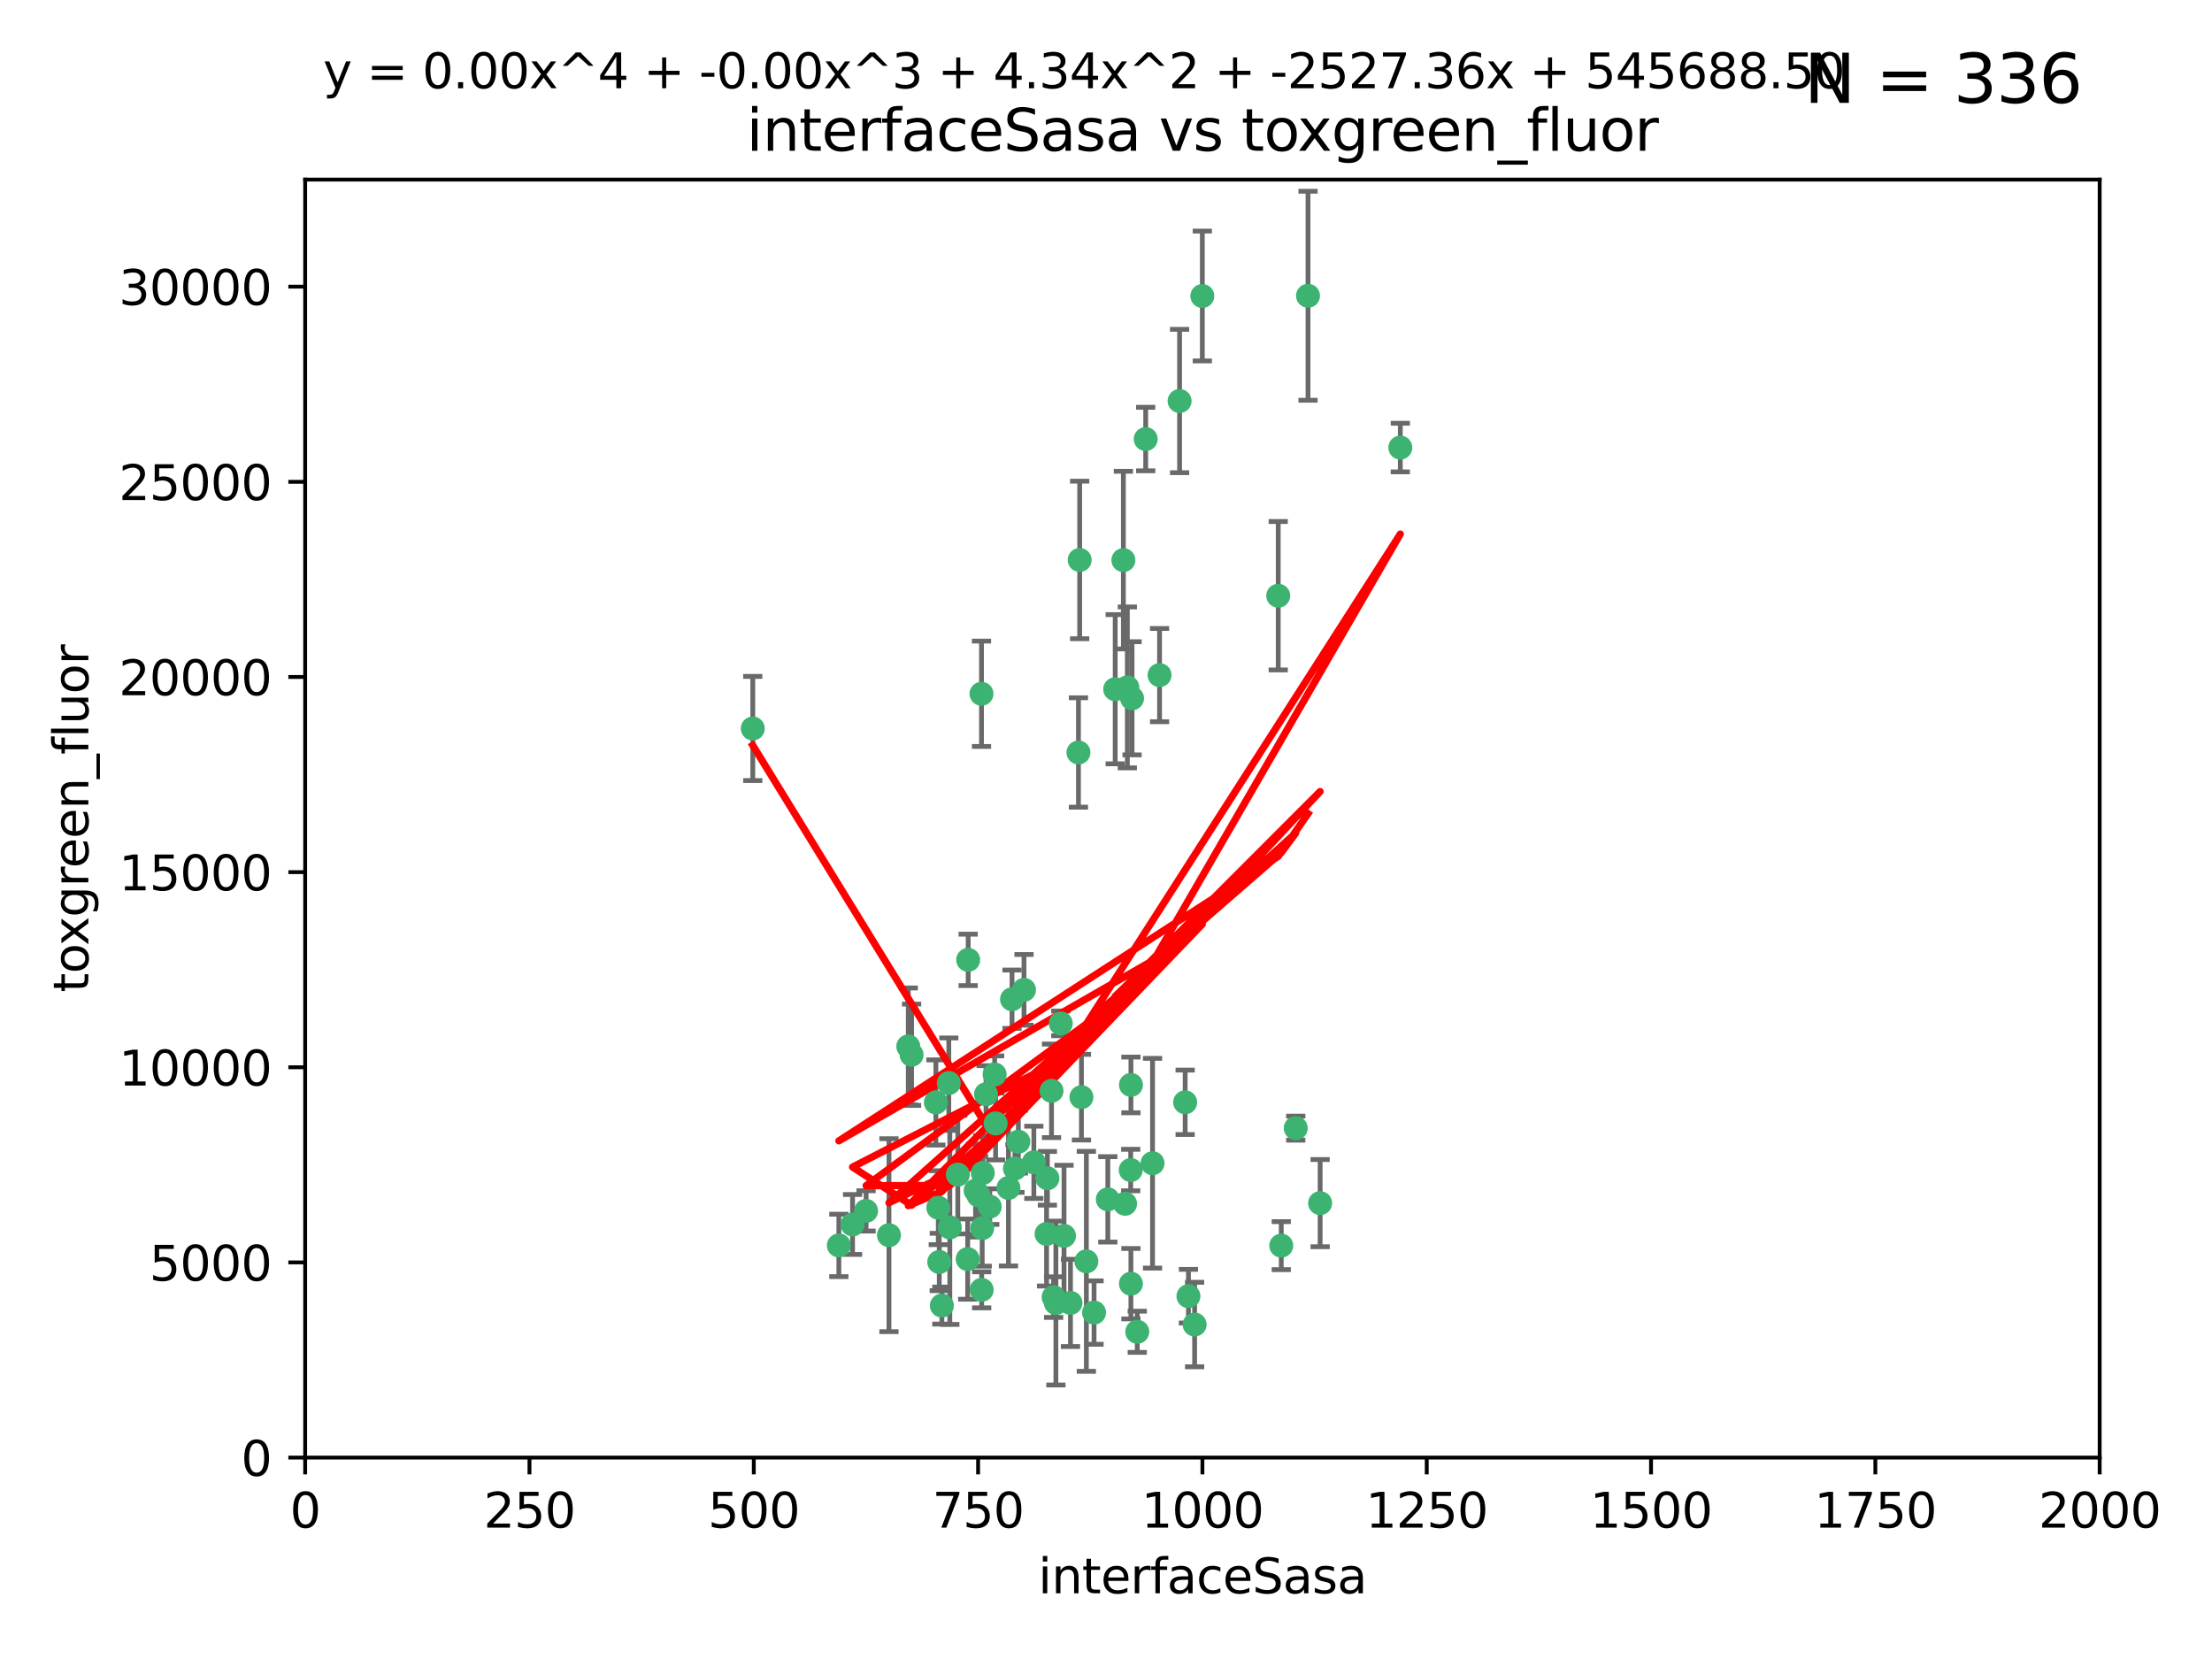 <?xml version="1.0" encoding="utf-8" standalone="no"?>
<!DOCTYPE svg PUBLIC "-//W3C//DTD SVG 1.1//EN"
  "http://www.w3.org/Graphics/SVG/1.1/DTD/svg11.dtd">
<svg xmlns:xlink="http://www.w3.org/1999/xlink" width="460.8pt" height="345.6pt" viewBox="0 0 460.8 345.6" xmlns="http://www.w3.org/2000/svg" version="1.1">
 <defs>
  <style type="text/css">*{stroke-linejoin: round; stroke-linecap: butt}</style>
 </defs>
 <g id="figure_1">
  <g id="patch_1">
   <path d="M 0 345.6 
L 460.8 345.6 
L 460.8 0 
L 0 0 
z
" style="fill: #ffffff"/>
  </g>
  <g id="axes_1">
   <g id="patch_2">
    <path d="M 63.571 303.64 
L 437.4 303.64 
L 437.4 37.411 
L 63.571 37.411 
z
" style="fill: #ffffff"/>
   </g>
   <g id="PathCollection_1">
    <defs>
     <path id="mbdf5d796a7" d="M 0 1.118 
C 0.297 1.118 0.581 1 0.791 0.791 
C 1 0.581 1.118 0.297 1.118 0 
C 1.118 -0.297 1 -0.581 0.791 -0.791 
C 0.581 -1 0.297 -1.118 0 -1.118 
C -0.297 -1.118 -0.581 -1 -0.791 -0.791 
C -1 -0.581 -1.118 -0.297 -1.118 0 
C -1.118 0.297 -1 0.581 -0.791 0.791 
C -0.581 1 -0.297 1.118 0 1.118 
z
" style="stroke: #3cb371"/>
    </defs>
    <g clip-path="url(#pf5933037ff)">
     <use xlink:href="#mbdf5d796a7" x="272.484" y="61.614" style="fill: #3cb371; stroke: #3cb371"/>
     <use xlink:href="#mbdf5d796a7" x="266.28" y="124.1" style="fill: #3cb371; stroke: #3cb371"/>
     <use xlink:href="#mbdf5d796a7" x="174.75" y="259.442" style="fill: #3cb371; stroke: #3cb371"/>
     <use xlink:href="#mbdf5d796a7" x="241.557" y="140.634" style="fill: #3cb371; stroke: #3cb371"/>
     <use xlink:href="#mbdf5d796a7" x="232.318" y="143.574" style="fill: #3cb371; stroke: #3cb371"/>
     <use xlink:href="#mbdf5d796a7" x="234.02" y="116.682" style="fill: #3cb371; stroke: #3cb371"/>
     <use xlink:href="#mbdf5d796a7" x="238.669" y="91.463" style="fill: #3cb371; stroke: #3cb371"/>
     <use xlink:href="#mbdf5d796a7" x="245.731" y="83.54" style="fill: #3cb371; stroke: #3cb371"/>
     <use xlink:href="#mbdf5d796a7" x="266.908" y="259.488" style="fill: #3cb371; stroke: #3cb371"/>
     <use xlink:href="#mbdf5d796a7" x="269.927" y="235.012" style="fill: #3cb371; stroke: #3cb371"/>
     <use xlink:href="#mbdf5d796a7" x="240.095" y="242.324" style="fill: #3cb371; stroke: #3cb371"/>
     <use xlink:href="#mbdf5d796a7" x="291.711" y="93.237" style="fill: #3cb371; stroke: #3cb371"/>
     <use xlink:href="#mbdf5d796a7" x="224.916" y="116.65" style="fill: #3cb371; stroke: #3cb371"/>
     <use xlink:href="#mbdf5d796a7" x="250.465" y="61.664" style="fill: #3cb371; stroke: #3cb371"/>
     <use xlink:href="#mbdf5d796a7" x="204.462" y="144.527" style="fill: #3cb371; stroke: #3cb371"/>
     <use xlink:href="#mbdf5d796a7" x="201.688" y="199.958" style="fill: #3cb371; stroke: #3cb371"/>
     <use xlink:href="#mbdf5d796a7" x="204.731" y="244.349" style="fill: #3cb371; stroke: #3cb371"/>
     <use xlink:href="#mbdf5d796a7" x="224.662" y="156.754" style="fill: #3cb371; stroke: #3cb371"/>
     <use xlink:href="#mbdf5d796a7" x="204.503" y="268.694" style="fill: #3cb371; stroke: #3cb371"/>
     <use xlink:href="#mbdf5d796a7" x="275.007" y="250.635" style="fill: #3cb371; stroke: #3cb371"/>
     <use xlink:href="#mbdf5d796a7" x="234.375" y="250.767" style="fill: #3cb371; stroke: #3cb371"/>
     <use xlink:href="#mbdf5d796a7" x="221.654" y="257.451" style="fill: #3cb371; stroke: #3cb371"/>
     <use xlink:href="#mbdf5d796a7" x="212.14" y="237.838" style="fill: #3cb371; stroke: #3cb371"/>
     <use xlink:href="#mbdf5d796a7" x="195.666" y="262.896" style="fill: #3cb371; stroke: #3cb371"/>
     <use xlink:href="#mbdf5d796a7" x="235.596" y="226.007" style="fill: #3cb371; stroke: #3cb371"/>
     <use xlink:href="#mbdf5d796a7" x="247.573" y="270.018" style="fill: #3cb371; stroke: #3cb371"/>
     <use xlink:href="#mbdf5d796a7" x="230.779" y="249.848" style="fill: #3cb371; stroke: #3cb371"/>
     <use xlink:href="#mbdf5d796a7" x="210.08" y="247.472" style="fill: #3cb371; stroke: #3cb371"/>
     <use xlink:href="#mbdf5d796a7" x="235.59" y="267.417" style="fill: #3cb371; stroke: #3cb371"/>
     <use xlink:href="#mbdf5d796a7" x="201.587" y="262.293" style="fill: #3cb371; stroke: #3cb371"/>
     <use xlink:href="#mbdf5d796a7" x="236.912" y="277.431" style="fill: #3cb371; stroke: #3cb371"/>
     <use xlink:href="#mbdf5d796a7" x="203.841" y="249.032" style="fill: #3cb371; stroke: #3cb371"/>
     <use xlink:href="#mbdf5d796a7" x="219.488" y="270.21" style="fill: #3cb371; stroke: #3cb371"/>
     <use xlink:href="#mbdf5d796a7" x="196.206" y="271.976" style="fill: #3cb371; stroke: #3cb371"/>
     <use xlink:href="#mbdf5d796a7" x="189.211" y="217.987" style="fill: #3cb371; stroke: #3cb371"/>
     <use xlink:href="#mbdf5d796a7" x="226.308" y="262.761" style="fill: #3cb371; stroke: #3cb371"/>
     <use xlink:href="#mbdf5d796a7" x="185.187" y="257.309" style="fill: #3cb371; stroke: #3cb371"/>
     <use xlink:href="#mbdf5d796a7" x="203.241" y="248.016" style="fill: #3cb371; stroke: #3cb371"/>
     <use xlink:href="#mbdf5d796a7" x="219.05" y="227.238" style="fill: #3cb371; stroke: #3cb371"/>
     <use xlink:href="#mbdf5d796a7" x="215.37" y="242.138" style="fill: #3cb371; stroke: #3cb371"/>
     <use xlink:href="#mbdf5d796a7" x="195.462" y="251.584" style="fill: #3cb371; stroke: #3cb371"/>
     <use xlink:href="#mbdf5d796a7" x="206.181" y="251.36" style="fill: #3cb371; stroke: #3cb371"/>
     <use xlink:href="#mbdf5d796a7" x="248.859" y="275.924" style="fill: #3cb371; stroke: #3cb371"/>
     <use xlink:href="#mbdf5d796a7" x="220.981" y="213.19" style="fill: #3cb371; stroke: #3cb371"/>
     <use xlink:href="#mbdf5d796a7" x="213.318" y="206.203" style="fill: #3cb371; stroke: #3cb371"/>
     <use xlink:href="#mbdf5d796a7" x="235.826" y="145.468" style="fill: #3cb371; stroke: #3cb371"/>
     <use xlink:href="#mbdf5d796a7" x="246.891" y="229.628" style="fill: #3cb371; stroke: #3cb371"/>
     <use xlink:href="#mbdf5d796a7" x="204.611" y="255.847" style="fill: #3cb371; stroke: #3cb371"/>
     <use xlink:href="#mbdf5d796a7" x="194.959" y="229.663" style="fill: #3cb371; stroke: #3cb371"/>
     <use xlink:href="#mbdf5d796a7" x="218.192" y="245.459" style="fill: #3cb371; stroke: #3cb371"/>
     <use xlink:href="#mbdf5d796a7" x="219.963" y="271.445" style="fill: #3cb371; stroke: #3cb371"/>
     <use xlink:href="#mbdf5d796a7" x="177.602" y="255.08" style="fill: #3cb371; stroke: #3cb371"/>
     <use xlink:href="#mbdf5d796a7" x="189.899" y="219.726" style="fill: #3cb371; stroke: #3cb371"/>
     <use xlink:href="#mbdf5d796a7" x="210.824" y="208.158" style="fill: #3cb371; stroke: #3cb371"/>
     <use xlink:href="#mbdf5d796a7" x="227.91" y="273.433" style="fill: #3cb371; stroke: #3cb371"/>
     <use xlink:href="#mbdf5d796a7" x="180.421" y="252.249" style="fill: #3cb371; stroke: #3cb371"/>
     <use xlink:href="#mbdf5d796a7" x="197.864" y="255.69" style="fill: #3cb371; stroke: #3cb371"/>
     <use xlink:href="#mbdf5d796a7" x="205.407" y="227.947" style="fill: #3cb371; stroke: #3cb371"/>
     <use xlink:href="#mbdf5d796a7" x="234.846" y="143.2" style="fill: #3cb371; stroke: #3cb371"/>
     <use xlink:href="#mbdf5d796a7" x="223" y="271.416" style="fill: #3cb371; stroke: #3cb371"/>
     <use xlink:href="#mbdf5d796a7" x="225.284" y="228.56" style="fill: #3cb371; stroke: #3cb371"/>
     <use xlink:href="#mbdf5d796a7" x="218.019" y="257.051" style="fill: #3cb371; stroke: #3cb371"/>
     <use xlink:href="#mbdf5d796a7" x="211.432" y="243.416" style="fill: #3cb371; stroke: #3cb371"/>
     <use xlink:href="#mbdf5d796a7" x="199.529" y="244.691" style="fill: #3cb371; stroke: #3cb371"/>
     <use xlink:href="#mbdf5d796a7" x="235.549" y="243.742" style="fill: #3cb371; stroke: #3cb371"/>
     <use xlink:href="#mbdf5d796a7" x="197.651" y="225.621" style="fill: #3cb371; stroke: #3cb371"/>
     <use xlink:href="#mbdf5d796a7" x="207.406" y="234.031" style="fill: #3cb371; stroke: #3cb371"/>
     <use xlink:href="#mbdf5d796a7" x="207.202" y="223.827" style="fill: #3cb371; stroke: #3cb371"/>
     <use xlink:href="#mbdf5d796a7" x="156.817" y="151.755" style="fill: #3cb371; stroke: #3cb371"/>
    </g>
   </g>
   <g id="matplotlib.axis_1">
    <g id="xtick_1">
     <g id="line2d_1">
      <defs>
       <path id="mcec5f3595b" d="M 0 0 
L 0 3.5 
" style="stroke: #000000; stroke-width: 0.8"/>
      </defs>
      <g>
       <use xlink:href="#mcec5f3595b" x="63.571" y="303.64" style="stroke: #000000; stroke-width: 0.8"/>
      </g>
     </g>
     <g id="text_1">
      <!-- 0 -->
      <g transform="translate(60.39 318.238)scale(0.1 -0.1)">
       <defs>
        <path id="DejaVuSans-30" d="M 2034 4250 
Q 1547 4250 1301 3770 
Q 1056 3291 1056 2328 
Q 1056 1369 1301 889 
Q 1547 409 2034 409 
Q 2525 409 2770 889 
Q 3016 1369 3016 2328 
Q 3016 3291 2770 3770 
Q 2525 4250 2034 4250 
z
M 2034 4750 
Q 2819 4750 3233 4129 
Q 3647 3509 3647 2328 
Q 3647 1150 3233 529 
Q 2819 -91 2034 -91 
Q 1250 -91 836 529 
Q 422 1150 422 2328 
Q 422 3509 836 4129 
Q 1250 4750 2034 4750 
z
" transform="scale(0.016)"/>
       </defs>
       <use xlink:href="#DejaVuSans-30"/>
      </g>
     </g>
    </g>
    <g id="xtick_2">
     <g id="line2d_2">
      <g>
       <use xlink:href="#mcec5f3595b" x="110.3" y="303.64" style="stroke: #000000; stroke-width: 0.8"/>
      </g>
     </g>
     <g id="text_2">
      <!-- 250 -->
      <g transform="translate(100.756 318.238)scale(0.1 -0.1)">
       <defs>
        <path id="DejaVuSans-32" d="M 1228 531 
L 3431 531 
L 3431 0 
L 469 0 
L 469 531 
Q 828 903 1448 1529 
Q 2069 2156 2228 2338 
Q 2531 2678 2651 2914 
Q 2772 3150 2772 3378 
Q 2772 3750 2511 3984 
Q 2250 4219 1831 4219 
Q 1534 4219 1204 4116 
Q 875 4013 500 3803 
L 500 4441 
Q 881 4594 1212 4672 
Q 1544 4750 1819 4750 
Q 2544 4750 2975 4387 
Q 3406 4025 3406 3419 
Q 3406 3131 3298 2873 
Q 3191 2616 2906 2266 
Q 2828 2175 2409 1742 
Q 1991 1309 1228 531 
z
" transform="scale(0.016)"/>
        <path id="DejaVuSans-35" d="M 691 4666 
L 3169 4666 
L 3169 4134 
L 1269 4134 
L 1269 2991 
Q 1406 3038 1543 3061 
Q 1681 3084 1819 3084 
Q 2600 3084 3056 2656 
Q 3513 2228 3513 1497 
Q 3513 744 3044 326 
Q 2575 -91 1722 -91 
Q 1428 -91 1123 -41 
Q 819 9 494 109 
L 494 744 
Q 775 591 1075 516 
Q 1375 441 1709 441 
Q 2250 441 2565 725 
Q 2881 1009 2881 1497 
Q 2881 1984 2565 2268 
Q 2250 2553 1709 2553 
Q 1456 2553 1204 2497 
Q 953 2441 691 2322 
L 691 4666 
z
" transform="scale(0.016)"/>
       </defs>
       <use xlink:href="#DejaVuSans-32"/>
       <use xlink:href="#DejaVuSans-35" x="63.623"/>
       <use xlink:href="#DejaVuSans-30" x="127.246"/>
      </g>
     </g>
    </g>
    <g id="xtick_3">
     <g id="line2d_3">
      <g>
       <use xlink:href="#mcec5f3595b" x="157.028" y="303.64" style="stroke: #000000; stroke-width: 0.8"/>
      </g>
     </g>
     <g id="text_3">
      <!-- 500 -->
      <g transform="translate(147.485 318.238)scale(0.1 -0.1)">
       <use xlink:href="#DejaVuSans-35"/>
       <use xlink:href="#DejaVuSans-30" x="63.623"/>
       <use xlink:href="#DejaVuSans-30" x="127.246"/>
      </g>
     </g>
    </g>
    <g id="xtick_4">
     <g id="line2d_4">
      <g>
       <use xlink:href="#mcec5f3595b" x="203.757" y="303.64" style="stroke: #000000; stroke-width: 0.8"/>
      </g>
     </g>
     <g id="text_4">
      <!-- 750 -->
      <g transform="translate(194.213 318.238)scale(0.1 -0.1)">
       <defs>
        <path id="DejaVuSans-37" d="M 525 4666 
L 3525 4666 
L 3525 4397 
L 1831 0 
L 1172 0 
L 2766 4134 
L 525 4134 
L 525 4666 
z
" transform="scale(0.016)"/>
       </defs>
       <use xlink:href="#DejaVuSans-37"/>
       <use xlink:href="#DejaVuSans-35" x="63.623"/>
       <use xlink:href="#DejaVuSans-30" x="127.246"/>
      </g>
     </g>
    </g>
    <g id="xtick_5">
     <g id="line2d_5">
      <g>
       <use xlink:href="#mcec5f3595b" x="250.486" y="303.64" style="stroke: #000000; stroke-width: 0.8"/>
      </g>
     </g>
     <g id="text_5">
      <!-- 1000 -->
      <g transform="translate(237.761 318.238)scale(0.1 -0.1)">
       <defs>
        <path id="DejaVuSans-31" d="M 794 531 
L 1825 531 
L 1825 4091 
L 703 3866 
L 703 4441 
L 1819 4666 
L 2450 4666 
L 2450 531 
L 3481 531 
L 3481 0 
L 794 0 
L 794 531 
z
" transform="scale(0.016)"/>
       </defs>
       <use xlink:href="#DejaVuSans-31"/>
       <use xlink:href="#DejaVuSans-30" x="63.623"/>
       <use xlink:href="#DejaVuSans-30" x="127.246"/>
       <use xlink:href="#DejaVuSans-30" x="190.869"/>
      </g>
     </g>
    </g>
    <g id="xtick_6">
     <g id="line2d_6">
      <g>
       <use xlink:href="#mcec5f3595b" x="297.214" y="303.64" style="stroke: #000000; stroke-width: 0.8"/>
      </g>
     </g>
     <g id="text_6">
      <!-- 1250 -->
      <g transform="translate(284.489 318.238)scale(0.1 -0.1)">
       <use xlink:href="#DejaVuSans-31"/>
       <use xlink:href="#DejaVuSans-32" x="63.623"/>
       <use xlink:href="#DejaVuSans-35" x="127.246"/>
       <use xlink:href="#DejaVuSans-30" x="190.869"/>
      </g>
     </g>
    </g>
    <g id="xtick_7">
     <g id="line2d_7">
      <g>
       <use xlink:href="#mcec5f3595b" x="343.943" y="303.64" style="stroke: #000000; stroke-width: 0.8"/>
      </g>
     </g>
     <g id="text_7">
      <!-- 1500 -->
      <g transform="translate(331.218 318.238)scale(0.1 -0.1)">
       <use xlink:href="#DejaVuSans-31"/>
       <use xlink:href="#DejaVuSans-35" x="63.623"/>
       <use xlink:href="#DejaVuSans-30" x="127.246"/>
       <use xlink:href="#DejaVuSans-30" x="190.869"/>
      </g>
     </g>
    </g>
    <g id="xtick_8">
     <g id="line2d_8">
      <g>
       <use xlink:href="#mcec5f3595b" x="390.671" y="303.64" style="stroke: #000000; stroke-width: 0.8"/>
      </g>
     </g>
     <g id="text_8">
      <!-- 1750 -->
      <g transform="translate(377.946 318.238)scale(0.1 -0.1)">
       <use xlink:href="#DejaVuSans-31"/>
       <use xlink:href="#DejaVuSans-37" x="63.623"/>
       <use xlink:href="#DejaVuSans-35" x="127.246"/>
       <use xlink:href="#DejaVuSans-30" x="190.869"/>
      </g>
     </g>
    </g>
    <g id="xtick_9">
     <g id="line2d_9">
      <g>
       <use xlink:href="#mcec5f3595b" x="437.4" y="303.64" style="stroke: #000000; stroke-width: 0.8"/>
      </g>
     </g>
     <g id="text_9">
      <!-- 2000 -->
      <g transform="translate(424.675 318.238)scale(0.1 -0.1)">
       <use xlink:href="#DejaVuSans-32"/>
       <use xlink:href="#DejaVuSans-30" x="63.623"/>
       <use xlink:href="#DejaVuSans-30" x="127.246"/>
       <use xlink:href="#DejaVuSans-30" x="190.869"/>
      </g>
     </g>
    </g>
    <g id="text_10">
     <!-- interfaceSasa -->
     <g transform="translate(216.279 331.917)scale(0.1 -0.1)">
      <defs>
       <path id="DejaVuSans-69" d="M 603 3500 
L 1178 3500 
L 1178 0 
L 603 0 
L 603 3500 
z
M 603 4863 
L 1178 4863 
L 1178 4134 
L 603 4134 
L 603 4863 
z
" transform="scale(0.016)"/>
       <path id="DejaVuSans-6e" d="M 3513 2113 
L 3513 0 
L 2938 0 
L 2938 2094 
Q 2938 2591 2744 2837 
Q 2550 3084 2163 3084 
Q 1697 3084 1428 2787 
Q 1159 2491 1159 1978 
L 1159 0 
L 581 0 
L 581 3500 
L 1159 3500 
L 1159 2956 
Q 1366 3272 1645 3428 
Q 1925 3584 2291 3584 
Q 2894 3584 3203 3211 
Q 3513 2838 3513 2113 
z
" transform="scale(0.016)"/>
       <path id="DejaVuSans-74" d="M 1172 4494 
L 1172 3500 
L 2356 3500 
L 2356 3053 
L 1172 3053 
L 1172 1153 
Q 1172 725 1289 603 
Q 1406 481 1766 481 
L 2356 481 
L 2356 0 
L 1766 0 
Q 1100 0 847 248 
Q 594 497 594 1153 
L 594 3053 
L 172 3053 
L 172 3500 
L 594 3500 
L 594 4494 
L 1172 4494 
z
" transform="scale(0.016)"/>
       <path id="DejaVuSans-65" d="M 3597 1894 
L 3597 1613 
L 953 1613 
Q 991 1019 1311 708 
Q 1631 397 2203 397 
Q 2534 397 2845 478 
Q 3156 559 3463 722 
L 3463 178 
Q 3153 47 2828 -22 
Q 2503 -91 2169 -91 
Q 1331 -91 842 396 
Q 353 884 353 1716 
Q 353 2575 817 3079 
Q 1281 3584 2069 3584 
Q 2775 3584 3186 3129 
Q 3597 2675 3597 1894 
z
M 3022 2063 
Q 3016 2534 2758 2815 
Q 2500 3097 2075 3097 
Q 1594 3097 1305 2825 
Q 1016 2553 972 2059 
L 3022 2063 
z
" transform="scale(0.016)"/>
       <path id="DejaVuSans-72" d="M 2631 2963 
Q 2534 3019 2420 3045 
Q 2306 3072 2169 3072 
Q 1681 3072 1420 2755 
Q 1159 2438 1159 1844 
L 1159 0 
L 581 0 
L 581 3500 
L 1159 3500 
L 1159 2956 
Q 1341 3275 1631 3429 
Q 1922 3584 2338 3584 
Q 2397 3584 2469 3576 
Q 2541 3569 2628 3553 
L 2631 2963 
z
" transform="scale(0.016)"/>
       <path id="DejaVuSans-66" d="M 2375 4863 
L 2375 4384 
L 1825 4384 
Q 1516 4384 1395 4259 
Q 1275 4134 1275 3809 
L 1275 3500 
L 2222 3500 
L 2222 3053 
L 1275 3053 
L 1275 0 
L 697 0 
L 697 3053 
L 147 3053 
L 147 3500 
L 697 3500 
L 697 3744 
Q 697 4328 969 4595 
Q 1241 4863 1831 4863 
L 2375 4863 
z
" transform="scale(0.016)"/>
       <path id="DejaVuSans-61" d="M 2194 1759 
Q 1497 1759 1228 1600 
Q 959 1441 959 1056 
Q 959 750 1161 570 
Q 1363 391 1709 391 
Q 2188 391 2477 730 
Q 2766 1069 2766 1631 
L 2766 1759 
L 2194 1759 
z
M 3341 1997 
L 3341 0 
L 2766 0 
L 2766 531 
Q 2569 213 2275 61 
Q 1981 -91 1556 -91 
Q 1019 -91 701 211 
Q 384 513 384 1019 
Q 384 1609 779 1909 
Q 1175 2209 1959 2209 
L 2766 2209 
L 2766 2266 
Q 2766 2663 2505 2880 
Q 2244 3097 1772 3097 
Q 1472 3097 1187 3025 
Q 903 2953 641 2809 
L 641 3341 
Q 956 3463 1253 3523 
Q 1550 3584 1831 3584 
Q 2591 3584 2966 3190 
Q 3341 2797 3341 1997 
z
" transform="scale(0.016)"/>
       <path id="DejaVuSans-63" d="M 3122 3366 
L 3122 2828 
Q 2878 2963 2633 3030 
Q 2388 3097 2138 3097 
Q 1578 3097 1268 2742 
Q 959 2388 959 1747 
Q 959 1106 1268 751 
Q 1578 397 2138 397 
Q 2388 397 2633 464 
Q 2878 531 3122 666 
L 3122 134 
Q 2881 22 2623 -34 
Q 2366 -91 2075 -91 
Q 1284 -91 818 406 
Q 353 903 353 1747 
Q 353 2603 823 3093 
Q 1294 3584 2113 3584 
Q 2378 3584 2631 3529 
Q 2884 3475 3122 3366 
z
" transform="scale(0.016)"/>
       <path id="DejaVuSans-53" d="M 3425 4513 
L 3425 3897 
Q 3066 4069 2747 4153 
Q 2428 4238 2131 4238 
Q 1616 4238 1336 4038 
Q 1056 3838 1056 3469 
Q 1056 3159 1242 3001 
Q 1428 2844 1947 2747 
L 2328 2669 
Q 3034 2534 3370 2195 
Q 3706 1856 3706 1288 
Q 3706 609 3251 259 
Q 2797 -91 1919 -91 
Q 1588 -91 1214 -16 
Q 841 59 441 206 
L 441 856 
Q 825 641 1194 531 
Q 1563 422 1919 422 
Q 2459 422 2753 634 
Q 3047 847 3047 1241 
Q 3047 1584 2836 1778 
Q 2625 1972 2144 2069 
L 1759 2144 
Q 1053 2284 737 2584 
Q 422 2884 422 3419 
Q 422 4038 858 4394 
Q 1294 4750 2059 4750 
Q 2388 4750 2728 4690 
Q 3069 4631 3425 4513 
z
" transform="scale(0.016)"/>
       <path id="DejaVuSans-73" d="M 2834 3397 
L 2834 2853 
Q 2591 2978 2328 3040 
Q 2066 3103 1784 3103 
Q 1356 3103 1142 2972 
Q 928 2841 928 2578 
Q 928 2378 1081 2264 
Q 1234 2150 1697 2047 
L 1894 2003 
Q 2506 1872 2764 1633 
Q 3022 1394 3022 966 
Q 3022 478 2636 193 
Q 2250 -91 1575 -91 
Q 1294 -91 989 -36 
Q 684 19 347 128 
L 347 722 
Q 666 556 975 473 
Q 1284 391 1588 391 
Q 1994 391 2212 530 
Q 2431 669 2431 922 
Q 2431 1156 2273 1281 
Q 2116 1406 1581 1522 
L 1381 1569 
Q 847 1681 609 1914 
Q 372 2147 372 2553 
Q 372 3047 722 3315 
Q 1072 3584 1716 3584 
Q 2034 3584 2315 3537 
Q 2597 3491 2834 3397 
z
" transform="scale(0.016)"/>
      </defs>
      <use xlink:href="#DejaVuSans-69"/>
      <use xlink:href="#DejaVuSans-6e" x="27.783"/>
      <use xlink:href="#DejaVuSans-74" x="91.162"/>
      <use xlink:href="#DejaVuSans-65" x="130.371"/>
      <use xlink:href="#DejaVuSans-72" x="191.895"/>
      <use xlink:href="#DejaVuSans-66" x="233.008"/>
      <use xlink:href="#DejaVuSans-61" x="268.213"/>
      <use xlink:href="#DejaVuSans-63" x="329.492"/>
      <use xlink:href="#DejaVuSans-65" x="384.473"/>
      <use xlink:href="#DejaVuSans-53" x="445.996"/>
      <use xlink:href="#DejaVuSans-61" x="509.473"/>
      <use xlink:href="#DejaVuSans-73" x="570.752"/>
      <use xlink:href="#DejaVuSans-61" x="622.852"/>
     </g>
    </g>
   </g>
   <g id="matplotlib.axis_2">
    <g id="ytick_1">
     <g id="line2d_10">
      <defs>
       <path id="m6ed684b68b" d="M 0 0 
L -3.5 0 
" style="stroke: #000000; stroke-width: 0.8"/>
      </defs>
      <g>
       <use xlink:href="#m6ed684b68b" x="63.571" y="303.64" style="stroke: #000000; stroke-width: 0.8"/>
      </g>
     </g>
     <g id="text_11">
      <!-- 0 -->
      <g transform="translate(50.209 307.439)scale(0.1 -0.1)">
       <use xlink:href="#DejaVuSans-30"/>
      </g>
     </g>
    </g>
    <g id="ytick_2">
     <g id="line2d_11">
      <g>
       <use xlink:href="#m6ed684b68b" x="63.571" y="262.986" style="stroke: #000000; stroke-width: 0.8"/>
      </g>
     </g>
     <g id="text_12">
      <!-- 5000 -->
      <g transform="translate(31.121 266.786)scale(0.1 -0.1)">
       <use xlink:href="#DejaVuSans-35"/>
       <use xlink:href="#DejaVuSans-30" x="63.623"/>
       <use xlink:href="#DejaVuSans-30" x="127.246"/>
       <use xlink:href="#DejaVuSans-30" x="190.869"/>
      </g>
     </g>
    </g>
    <g id="ytick_3">
     <g id="line2d_12">
      <g>
       <use xlink:href="#m6ed684b68b" x="63.571" y="222.333" style="stroke: #000000; stroke-width: 0.8"/>
      </g>
     </g>
     <g id="text_13">
      <!-- 10000 -->
      <g transform="translate(24.759 226.132)scale(0.1 -0.1)">
       <use xlink:href="#DejaVuSans-31"/>
       <use xlink:href="#DejaVuSans-30" x="63.623"/>
       <use xlink:href="#DejaVuSans-30" x="127.246"/>
       <use xlink:href="#DejaVuSans-30" x="190.869"/>
       <use xlink:href="#DejaVuSans-30" x="254.492"/>
      </g>
     </g>
    </g>
    <g id="ytick_4">
     <g id="line2d_13">
      <g>
       <use xlink:href="#m6ed684b68b" x="63.571" y="181.679" style="stroke: #000000; stroke-width: 0.8"/>
      </g>
     </g>
     <g id="text_14">
      <!-- 15000 -->
      <g transform="translate(24.759 185.478)scale(0.1 -0.1)">
       <use xlink:href="#DejaVuSans-31"/>
       <use xlink:href="#DejaVuSans-35" x="63.623"/>
       <use xlink:href="#DejaVuSans-30" x="127.246"/>
       <use xlink:href="#DejaVuSans-30" x="190.869"/>
       <use xlink:href="#DejaVuSans-30" x="254.492"/>
      </g>
     </g>
    </g>
    <g id="ytick_5">
     <g id="line2d_14">
      <g>
       <use xlink:href="#m6ed684b68b" x="63.571" y="141.026" style="stroke: #000000; stroke-width: 0.8"/>
      </g>
     </g>
     <g id="text_15">
      <!-- 20000 -->
      <g transform="translate(24.759 144.825)scale(0.1 -0.1)">
       <use xlink:href="#DejaVuSans-32"/>
       <use xlink:href="#DejaVuSans-30" x="63.623"/>
       <use xlink:href="#DejaVuSans-30" x="127.246"/>
       <use xlink:href="#DejaVuSans-30" x="190.869"/>
       <use xlink:href="#DejaVuSans-30" x="254.492"/>
      </g>
     </g>
    </g>
    <g id="ytick_6">
     <g id="line2d_15">
      <g>
       <use xlink:href="#m6ed684b68b" x="63.571" y="100.372" style="stroke: #000000; stroke-width: 0.8"/>
      </g>
     </g>
     <g id="text_16">
      <!-- 25000 -->
      <g transform="translate(24.759 104.171)scale(0.1 -0.1)">
       <use xlink:href="#DejaVuSans-32"/>
       <use xlink:href="#DejaVuSans-35" x="63.623"/>
       <use xlink:href="#DejaVuSans-30" x="127.246"/>
       <use xlink:href="#DejaVuSans-30" x="190.869"/>
       <use xlink:href="#DejaVuSans-30" x="254.492"/>
      </g>
     </g>
    </g>
    <g id="ytick_7">
     <g id="line2d_16">
      <g>
       <use xlink:href="#m6ed684b68b" x="63.571" y="59.718" style="stroke: #000000; stroke-width: 0.8"/>
      </g>
     </g>
     <g id="text_17">
      <!-- 30000 -->
      <g transform="translate(24.759 63.518)scale(0.1 -0.1)">
       <defs>
        <path id="DejaVuSans-33" d="M 2597 2516 
Q 3050 2419 3304 2112 
Q 3559 1806 3559 1356 
Q 3559 666 3084 287 
Q 2609 -91 1734 -91 
Q 1441 -91 1130 -33 
Q 819 25 488 141 
L 488 750 
Q 750 597 1062 519 
Q 1375 441 1716 441 
Q 2309 441 2620 675 
Q 2931 909 2931 1356 
Q 2931 1769 2642 2001 
Q 2353 2234 1838 2234 
L 1294 2234 
L 1294 2753 
L 1863 2753 
Q 2328 2753 2575 2939 
Q 2822 3125 2822 3475 
Q 2822 3834 2567 4026 
Q 2313 4219 1838 4219 
Q 1578 4219 1281 4162 
Q 984 4106 628 3988 
L 628 4550 
Q 988 4650 1302 4700 
Q 1616 4750 1894 4750 
Q 2613 4750 3031 4423 
Q 3450 4097 3450 3541 
Q 3450 3153 3228 2886 
Q 3006 2619 2597 2516 
z
" transform="scale(0.016)"/>
       </defs>
       <use xlink:href="#DejaVuSans-33"/>
       <use xlink:href="#DejaVuSans-30" x="63.623"/>
       <use xlink:href="#DejaVuSans-30" x="127.246"/>
       <use xlink:href="#DejaVuSans-30" x="190.869"/>
       <use xlink:href="#DejaVuSans-30" x="254.492"/>
      </g>
     </g>
    </g>
    <g id="text_18">
     <!-- toxgreen_fluor -->
     <g transform="translate(18.401 206.72)rotate(-90)scale(0.1 -0.1)">
      <defs>
       <path id="DejaVuSans-6f" d="M 1959 3097 
Q 1497 3097 1228 2736 
Q 959 2375 959 1747 
Q 959 1119 1226 758 
Q 1494 397 1959 397 
Q 2419 397 2687 759 
Q 2956 1122 2956 1747 
Q 2956 2369 2687 2733 
Q 2419 3097 1959 3097 
z
M 1959 3584 
Q 2709 3584 3137 3096 
Q 3566 2609 3566 1747 
Q 3566 888 3137 398 
Q 2709 -91 1959 -91 
Q 1206 -91 779 398 
Q 353 888 353 1747 
Q 353 2609 779 3096 
Q 1206 3584 1959 3584 
z
" transform="scale(0.016)"/>
       <path id="DejaVuSans-78" d="M 3513 3500 
L 2247 1797 
L 3578 0 
L 2900 0 
L 1881 1375 
L 863 0 
L 184 0 
L 1544 1831 
L 300 3500 
L 978 3500 
L 1906 2253 
L 2834 3500 
L 3513 3500 
z
" transform="scale(0.016)"/>
       <path id="DejaVuSans-67" d="M 2906 1791 
Q 2906 2416 2648 2759 
Q 2391 3103 1925 3103 
Q 1463 3103 1205 2759 
Q 947 2416 947 1791 
Q 947 1169 1205 825 
Q 1463 481 1925 481 
Q 2391 481 2648 825 
Q 2906 1169 2906 1791 
z
M 3481 434 
Q 3481 -459 3084 -895 
Q 2688 -1331 1869 -1331 
Q 1566 -1331 1297 -1286 
Q 1028 -1241 775 -1147 
L 775 -588 
Q 1028 -725 1275 -790 
Q 1522 -856 1778 -856 
Q 2344 -856 2625 -561 
Q 2906 -266 2906 331 
L 2906 616 
Q 2728 306 2450 153 
Q 2172 0 1784 0 
Q 1141 0 747 490 
Q 353 981 353 1791 
Q 353 2603 747 3093 
Q 1141 3584 1784 3584 
Q 2172 3584 2450 3431 
Q 2728 3278 2906 2969 
L 2906 3500 
L 3481 3500 
L 3481 434 
z
" transform="scale(0.016)"/>
       <path id="DejaVuSans-5f" d="M 3263 -1063 
L 3263 -1509 
L -63 -1509 
L -63 -1063 
L 3263 -1063 
z
" transform="scale(0.016)"/>
       <path id="DejaVuSans-6c" d="M 603 4863 
L 1178 4863 
L 1178 0 
L 603 0 
L 603 4863 
z
" transform="scale(0.016)"/>
       <path id="DejaVuSans-75" d="M 544 1381 
L 544 3500 
L 1119 3500 
L 1119 1403 
Q 1119 906 1312 657 
Q 1506 409 1894 409 
Q 2359 409 2629 706 
Q 2900 1003 2900 1516 
L 2900 3500 
L 3475 3500 
L 3475 0 
L 2900 0 
L 2900 538 
Q 2691 219 2414 64 
Q 2138 -91 1772 -91 
Q 1169 -91 856 284 
Q 544 659 544 1381 
z
M 1991 3584 
L 1991 3584 
z
" transform="scale(0.016)"/>
      </defs>
      <use xlink:href="#DejaVuSans-74"/>
      <use xlink:href="#DejaVuSans-6f" x="39.209"/>
      <use xlink:href="#DejaVuSans-78" x="97.266"/>
      <use xlink:href="#DejaVuSans-67" x="156.445"/>
      <use xlink:href="#DejaVuSans-72" x="219.922"/>
      <use xlink:href="#DejaVuSans-65" x="258.785"/>
      <use xlink:href="#DejaVuSans-65" x="320.309"/>
      <use xlink:href="#DejaVuSans-6e" x="381.832"/>
      <use xlink:href="#DejaVuSans-5f" x="445.211"/>
      <use xlink:href="#DejaVuSans-66" x="495.211"/>
      <use xlink:href="#DejaVuSans-6c" x="530.416"/>
      <use xlink:href="#DejaVuSans-75" x="558.199"/>
      <use xlink:href="#DejaVuSans-6f" x="621.578"/>
      <use xlink:href="#DejaVuSans-72" x="682.76"/>
     </g>
    </g>
   </g>
   <g id="LineCollection_1">
    <path d="M 272.484 83.38 
L 272.484 39.848 
" clip-path="url(#pf5933037ff)" style="fill: none; stroke: #696969"/>
    <path d="M 266.28 139.562 
L 266.28 108.638 
" clip-path="url(#pf5933037ff)" style="fill: none; stroke: #696969"/>
    <path d="M 174.75 265.941 
L 174.75 252.944 
" clip-path="url(#pf5933037ff)" style="fill: none; stroke: #696969"/>
    <path d="M 241.557 150.349 
L 241.557 130.92 
" clip-path="url(#pf5933037ff)" style="fill: none; stroke: #696969"/>
    <path d="M 232.318 159.116 
L 232.318 128.031 
" clip-path="url(#pf5933037ff)" style="fill: none; stroke: #696969"/>
    <path d="M 234.02 135.19 
L 234.02 98.175 
" clip-path="url(#pf5933037ff)" style="fill: none; stroke: #696969"/>
    <path d="M 238.669 98.075 
L 238.669 84.85 
" clip-path="url(#pf5933037ff)" style="fill: none; stroke: #696969"/>
    <path d="M 245.731 98.468 
L 245.731 68.613 
" clip-path="url(#pf5933037ff)" style="fill: none; stroke: #696969"/>
    <path d="M 266.908 264.487 
L 266.908 254.489 
" clip-path="url(#pf5933037ff)" style="fill: none; stroke: #696969"/>
    <path d="M 269.927 237.516 
L 269.927 232.507 
" clip-path="url(#pf5933037ff)" style="fill: none; stroke: #696969"/>
    <path d="M 240.095 264.166 
L 240.095 220.481 
" clip-path="url(#pf5933037ff)" style="fill: none; stroke: #696969"/>
    <path d="M 291.711 98.3 
L 291.711 88.175 
" clip-path="url(#pf5933037ff)" style="fill: none; stroke: #696969"/>
    <path d="M 224.916 133.058 
L 224.916 100.243 
" clip-path="url(#pf5933037ff)" style="fill: none; stroke: #696969"/>
    <path d="M 250.465 75.185 
L 250.465 48.142 
" clip-path="url(#pf5933037ff)" style="fill: none; stroke: #696969"/>
    <path d="M 204.462 155.498 
L 204.462 133.556 
" clip-path="url(#pf5933037ff)" style="fill: none; stroke: #696969"/>
    <path d="M 201.688 205.31 
L 201.688 194.605 
" clip-path="url(#pf5933037ff)" style="fill: none; stroke: #696969"/>
    <path d="M 204.731 252.096 
L 204.731 236.603 
" clip-path="url(#pf5933037ff)" style="fill: none; stroke: #696969"/>
    <path d="M 224.662 168.148 
L 224.662 145.359 
" clip-path="url(#pf5933037ff)" style="fill: none; stroke: #696969"/>
    <path d="M 204.503 272.448 
L 204.503 264.94 
" clip-path="url(#pf5933037ff)" style="fill: none; stroke: #696969"/>
    <path d="M 275.007 259.717 
L 275.007 241.553 
" clip-path="url(#pf5933037ff)" style="fill: none; stroke: #696969"/>
    <path d="M 234.375 251.458 
L 234.375 250.077 
" clip-path="url(#pf5933037ff)" style="fill: none; stroke: #696969"/>
    <path d="M 221.654 272.157 
L 221.654 242.746 
" clip-path="url(#pf5933037ff)" style="fill: none; stroke: #696969"/>
    <path d="M 212.14 244.374 
L 212.14 231.301 
" clip-path="url(#pf5933037ff)" style="fill: none; stroke: #696969"/>
    <path d="M 195.666 268.864 
L 195.666 256.927 
" clip-path="url(#pf5933037ff)" style="fill: none; stroke: #696969"/>
    <path d="M 235.596 231.811 
L 235.596 220.203 
" clip-path="url(#pf5933037ff)" style="fill: none; stroke: #696969"/>
    <path d="M 247.573 275.607 
L 247.573 264.429 
" clip-path="url(#pf5933037ff)" style="fill: none; stroke: #696969"/>
    <path d="M 230.779 258.739 
L 230.779 240.957 
" clip-path="url(#pf5933037ff)" style="fill: none; stroke: #696969"/>
    <path d="M 210.08 263.721 
L 210.08 231.224 
" clip-path="url(#pf5933037ff)" style="fill: none; stroke: #696969"/>
    <path d="M 235.59 274.752 
L 235.59 260.081 
" clip-path="url(#pf5933037ff)" style="fill: none; stroke: #696969"/>
    <path d="M 201.587 270.647 
L 201.587 253.939 
" clip-path="url(#pf5933037ff)" style="fill: none; stroke: #696969"/>
    <path d="M 236.912 281.719 
L 236.912 273.143 
" clip-path="url(#pf5933037ff)" style="fill: none; stroke: #696969"/>
    <path d="M 203.841 257.161 
L 203.841 240.903 
" clip-path="url(#pf5933037ff)" style="fill: none; stroke: #696969"/>
    <path d="M 219.488 274.44 
L 219.488 265.981 
" clip-path="url(#pf5933037ff)" style="fill: none; stroke: #696969"/>
    <path d="M 196.206 275.827 
L 196.206 268.125 
" clip-path="url(#pf5933037ff)" style="fill: none; stroke: #696969"/>
    <path d="M 189.211 230.162 
L 189.211 205.812 
" clip-path="url(#pf5933037ff)" style="fill: none; stroke: #696969"/>
    <path d="M 226.308 285.673 
L 226.308 239.849 
" clip-path="url(#pf5933037ff)" style="fill: none; stroke: #696969"/>
    <path d="M 185.187 277.407 
L 185.187 237.211 
" clip-path="url(#pf5933037ff)" style="fill: none; stroke: #696969"/>
    <path d="M 203.241 257.7 
L 203.241 238.331 
" clip-path="url(#pf5933037ff)" style="fill: none; stroke: #696969"/>
    <path d="M 219.05 236.979 
L 219.05 217.496 
" clip-path="url(#pf5933037ff)" style="fill: none; stroke: #696969"/>
    <path d="M 215.37 249.663 
L 215.37 234.612 
" clip-path="url(#pf5933037ff)" style="fill: none; stroke: #696969"/>
    <path d="M 195.462 259.282 
L 195.462 243.886 
" clip-path="url(#pf5933037ff)" style="fill: none; stroke: #696969"/>
    <path d="M 206.181 255.066 
L 206.181 247.654 
" clip-path="url(#pf5933037ff)" style="fill: none; stroke: #696969"/>
    <path d="M 248.859 284.727 
L 248.859 267.12 
" clip-path="url(#pf5933037ff)" style="fill: none; stroke: #696969"/>
    <path d="M 220.981 215.762 
L 220.981 210.618 
" clip-path="url(#pf5933037ff)" style="fill: none; stroke: #696969"/>
    <path d="M 213.318 213.569 
L 213.318 198.836 
" clip-path="url(#pf5933037ff)" style="fill: none; stroke: #696969"/>
    <path d="M 235.826 157.254 
L 235.826 133.683 
" clip-path="url(#pf5933037ff)" style="fill: none; stroke: #696969"/>
    <path d="M 246.891 236.34 
L 246.891 222.916 
" clip-path="url(#pf5933037ff)" style="fill: none; stroke: #696969"/>
    <path d="M 204.611 263.771 
L 204.611 247.923 
" clip-path="url(#pf5933037ff)" style="fill: none; stroke: #696969"/>
    <path d="M 194.959 238.535 
L 194.959 220.792 
" clip-path="url(#pf5933037ff)" style="fill: none; stroke: #696969"/>
    <path d="M 218.192 251.049 
L 218.192 239.868 
" clip-path="url(#pf5933037ff)" style="fill: none; stroke: #696969"/>
    <path d="M 219.963 288.513 
L 219.963 254.376 
" clip-path="url(#pf5933037ff)" style="fill: none; stroke: #696969"/>
    <path d="M 177.602 261.323 
L 177.602 248.837 
" clip-path="url(#pf5933037ff)" style="fill: none; stroke: #696969"/>
    <path d="M 189.899 230.277 
L 189.899 209.176 
" clip-path="url(#pf5933037ff)" style="fill: none; stroke: #696969"/>
    <path d="M 210.824 214.239 
L 210.824 202.077 
" clip-path="url(#pf5933037ff)" style="fill: none; stroke: #696969"/>
    <path d="M 227.91 280.037 
L 227.91 266.828 
" clip-path="url(#pf5933037ff)" style="fill: none; stroke: #696969"/>
    <path d="M 180.421 256.451 
L 180.421 248.048 
" clip-path="url(#pf5933037ff)" style="fill: none; stroke: #696969"/>
    <path d="M 197.864 275.904 
L 197.864 235.477 
" clip-path="url(#pf5933037ff)" style="fill: none; stroke: #696969"/>
    <path d="M 205.407 233.892 
L 205.407 222.002 
" clip-path="url(#pf5933037ff)" style="fill: none; stroke: #696969"/>
    <path d="M 234.846 159.961 
L 234.846 126.439 
" clip-path="url(#pf5933037ff)" style="fill: none; stroke: #696969"/>
    <path d="M 223 280.503 
L 223 262.329 
" clip-path="url(#pf5933037ff)" style="fill: none; stroke: #696969"/>
    <path d="M 225.284 237.48 
L 225.284 219.64 
" clip-path="url(#pf5933037ff)" style="fill: none; stroke: #696969"/>
    <path d="M 218.019 267.904 
L 218.019 246.198 
" clip-path="url(#pf5933037ff)" style="fill: none; stroke: #696969"/>
    <path d="M 211.432 248.392 
L 211.432 238.44 
" clip-path="url(#pf5933037ff)" style="fill: none; stroke: #696969"/>
    <path d="M 199.529 257.049 
L 199.529 232.333 
" clip-path="url(#pf5933037ff)" style="fill: none; stroke: #696969"/>
    <path d="M 235.549 248.063 
L 235.549 239.42 
" clip-path="url(#pf5933037ff)" style="fill: none; stroke: #696969"/>
    <path d="M 197.651 235.016 
L 197.651 216.227 
" clip-path="url(#pf5933037ff)" style="fill: none; stroke: #696969"/>
    <path d="M 207.406 241.631 
L 207.406 226.431 
" clip-path="url(#pf5933037ff)" style="fill: none; stroke: #696969"/>
    <path d="M 207.202 227.689 
L 207.202 219.964 
" clip-path="url(#pf5933037ff)" style="fill: none; stroke: #696969"/>
    <path d="M 156.817 162.606 
L 156.817 140.905 
" clip-path="url(#pf5933037ff)" style="fill: none; stroke: #696969"/>
   </g>
   <g id="line2d_17">
    <defs>
     <path id="m5866c6b1ae" d="M 2 0 
L -2 -0 
" style="stroke: #696969"/>
    </defs>
    <g clip-path="url(#pf5933037ff)">
     <use xlink:href="#m5866c6b1ae" x="272.484" y="83.38" style="fill: #696969; stroke: #696969"/>
     <use xlink:href="#m5866c6b1ae" x="266.28" y="139.562" style="fill: #696969; stroke: #696969"/>
     <use xlink:href="#m5866c6b1ae" x="174.75" y="265.941" style="fill: #696969; stroke: #696969"/>
     <use xlink:href="#m5866c6b1ae" x="241.557" y="150.349" style="fill: #696969; stroke: #696969"/>
     <use xlink:href="#m5866c6b1ae" x="232.318" y="159.116" style="fill: #696969; stroke: #696969"/>
     <use xlink:href="#m5866c6b1ae" x="234.02" y="135.19" style="fill: #696969; stroke: #696969"/>
     <use xlink:href="#m5866c6b1ae" x="238.669" y="98.075" style="fill: #696969; stroke: #696969"/>
     <use xlink:href="#m5866c6b1ae" x="245.731" y="98.468" style="fill: #696969; stroke: #696969"/>
     <use xlink:href="#m5866c6b1ae" x="266.908" y="264.487" style="fill: #696969; stroke: #696969"/>
     <use xlink:href="#m5866c6b1ae" x="269.927" y="237.516" style="fill: #696969; stroke: #696969"/>
     <use xlink:href="#m5866c6b1ae" x="240.095" y="264.166" style="fill: #696969; stroke: #696969"/>
     <use xlink:href="#m5866c6b1ae" x="291.711" y="98.3" style="fill: #696969; stroke: #696969"/>
     <use xlink:href="#m5866c6b1ae" x="224.916" y="133.058" style="fill: #696969; stroke: #696969"/>
     <use xlink:href="#m5866c6b1ae" x="250.465" y="75.185" style="fill: #696969; stroke: #696969"/>
     <use xlink:href="#m5866c6b1ae" x="204.462" y="155.498" style="fill: #696969; stroke: #696969"/>
     <use xlink:href="#m5866c6b1ae" x="201.688" y="205.31" style="fill: #696969; stroke: #696969"/>
     <use xlink:href="#m5866c6b1ae" x="204.731" y="252.096" style="fill: #696969; stroke: #696969"/>
     <use xlink:href="#m5866c6b1ae" x="224.662" y="168.148" style="fill: #696969; stroke: #696969"/>
     <use xlink:href="#m5866c6b1ae" x="204.503" y="272.448" style="fill: #696969; stroke: #696969"/>
     <use xlink:href="#m5866c6b1ae" x="275.007" y="259.717" style="fill: #696969; stroke: #696969"/>
     <use xlink:href="#m5866c6b1ae" x="234.375" y="251.458" style="fill: #696969; stroke: #696969"/>
     <use xlink:href="#m5866c6b1ae" x="221.654" y="272.157" style="fill: #696969; stroke: #696969"/>
     <use xlink:href="#m5866c6b1ae" x="212.14" y="244.374" style="fill: #696969; stroke: #696969"/>
     <use xlink:href="#m5866c6b1ae" x="195.666" y="268.864" style="fill: #696969; stroke: #696969"/>
     <use xlink:href="#m5866c6b1ae" x="235.596" y="231.811" style="fill: #696969; stroke: #696969"/>
     <use xlink:href="#m5866c6b1ae" x="247.573" y="275.607" style="fill: #696969; stroke: #696969"/>
     <use xlink:href="#m5866c6b1ae" x="230.779" y="258.739" style="fill: #696969; stroke: #696969"/>
     <use xlink:href="#m5866c6b1ae" x="210.08" y="263.721" style="fill: #696969; stroke: #696969"/>
     <use xlink:href="#m5866c6b1ae" x="235.59" y="274.752" style="fill: #696969; stroke: #696969"/>
     <use xlink:href="#m5866c6b1ae" x="201.587" y="270.647" style="fill: #696969; stroke: #696969"/>
     <use xlink:href="#m5866c6b1ae" x="236.912" y="281.719" style="fill: #696969; stroke: #696969"/>
     <use xlink:href="#m5866c6b1ae" x="203.841" y="257.161" style="fill: #696969; stroke: #696969"/>
     <use xlink:href="#m5866c6b1ae" x="219.488" y="274.44" style="fill: #696969; stroke: #696969"/>
     <use xlink:href="#m5866c6b1ae" x="196.206" y="275.827" style="fill: #696969; stroke: #696969"/>
     <use xlink:href="#m5866c6b1ae" x="189.211" y="230.162" style="fill: #696969; stroke: #696969"/>
     <use xlink:href="#m5866c6b1ae" x="226.308" y="285.673" style="fill: #696969; stroke: #696969"/>
     <use xlink:href="#m5866c6b1ae" x="185.187" y="277.407" style="fill: #696969; stroke: #696969"/>
     <use xlink:href="#m5866c6b1ae" x="203.241" y="257.7" style="fill: #696969; stroke: #696969"/>
     <use xlink:href="#m5866c6b1ae" x="219.05" y="236.979" style="fill: #696969; stroke: #696969"/>
     <use xlink:href="#m5866c6b1ae" x="215.37" y="249.663" style="fill: #696969; stroke: #696969"/>
     <use xlink:href="#m5866c6b1ae" x="195.462" y="259.282" style="fill: #696969; stroke: #696969"/>
     <use xlink:href="#m5866c6b1ae" x="206.181" y="255.066" style="fill: #696969; stroke: #696969"/>
     <use xlink:href="#m5866c6b1ae" x="248.859" y="284.727" style="fill: #696969; stroke: #696969"/>
     <use xlink:href="#m5866c6b1ae" x="220.981" y="215.762" style="fill: #696969; stroke: #696969"/>
     <use xlink:href="#m5866c6b1ae" x="213.318" y="213.569" style="fill: #696969; stroke: #696969"/>
     <use xlink:href="#m5866c6b1ae" x="235.826" y="157.254" style="fill: #696969; stroke: #696969"/>
     <use xlink:href="#m5866c6b1ae" x="246.891" y="236.34" style="fill: #696969; stroke: #696969"/>
     <use xlink:href="#m5866c6b1ae" x="204.611" y="263.771" style="fill: #696969; stroke: #696969"/>
     <use xlink:href="#m5866c6b1ae" x="194.959" y="238.535" style="fill: #696969; stroke: #696969"/>
     <use xlink:href="#m5866c6b1ae" x="218.192" y="251.049" style="fill: #696969; stroke: #696969"/>
     <use xlink:href="#m5866c6b1ae" x="219.963" y="288.513" style="fill: #696969; stroke: #696969"/>
     <use xlink:href="#m5866c6b1ae" x="177.602" y="261.323" style="fill: #696969; stroke: #696969"/>
     <use xlink:href="#m5866c6b1ae" x="189.899" y="230.277" style="fill: #696969; stroke: #696969"/>
     <use xlink:href="#m5866c6b1ae" x="210.824" y="214.239" style="fill: #696969; stroke: #696969"/>
     <use xlink:href="#m5866c6b1ae" x="227.91" y="280.037" style="fill: #696969; stroke: #696969"/>
     <use xlink:href="#m5866c6b1ae" x="180.421" y="256.451" style="fill: #696969; stroke: #696969"/>
     <use xlink:href="#m5866c6b1ae" x="197.864" y="275.904" style="fill: #696969; stroke: #696969"/>
     <use xlink:href="#m5866c6b1ae" x="205.407" y="233.892" style="fill: #696969; stroke: #696969"/>
     <use xlink:href="#m5866c6b1ae" x="234.846" y="159.961" style="fill: #696969; stroke: #696969"/>
     <use xlink:href="#m5866c6b1ae" x="223" y="280.503" style="fill: #696969; stroke: #696969"/>
     <use xlink:href="#m5866c6b1ae" x="225.284" y="237.48" style="fill: #696969; stroke: #696969"/>
     <use xlink:href="#m5866c6b1ae" x="218.019" y="267.904" style="fill: #696969; stroke: #696969"/>
     <use xlink:href="#m5866c6b1ae" x="211.432" y="248.392" style="fill: #696969; stroke: #696969"/>
     <use xlink:href="#m5866c6b1ae" x="199.529" y="257.049" style="fill: #696969; stroke: #696969"/>
     <use xlink:href="#m5866c6b1ae" x="235.549" y="248.063" style="fill: #696969; stroke: #696969"/>
     <use xlink:href="#m5866c6b1ae" x="197.651" y="235.016" style="fill: #696969; stroke: #696969"/>
     <use xlink:href="#m5866c6b1ae" x="207.406" y="241.631" style="fill: #696969; stroke: #696969"/>
     <use xlink:href="#m5866c6b1ae" x="207.202" y="227.689" style="fill: #696969; stroke: #696969"/>
     <use xlink:href="#m5866c6b1ae" x="156.817" y="162.606" style="fill: #696969; stroke: #696969"/>
    </g>
   </g>
   <g id="line2d_18">
    <g clip-path="url(#pf5933037ff)">
     <use xlink:href="#m5866c6b1ae" x="272.484" y="39.848" style="fill: #696969; stroke: #696969"/>
     <use xlink:href="#m5866c6b1ae" x="266.28" y="108.638" style="fill: #696969; stroke: #696969"/>
     <use xlink:href="#m5866c6b1ae" x="174.75" y="252.944" style="fill: #696969; stroke: #696969"/>
     <use xlink:href="#m5866c6b1ae" x="241.557" y="130.92" style="fill: #696969; stroke: #696969"/>
     <use xlink:href="#m5866c6b1ae" x="232.318" y="128.031" style="fill: #696969; stroke: #696969"/>
     <use xlink:href="#m5866c6b1ae" x="234.02" y="98.175" style="fill: #696969; stroke: #696969"/>
     <use xlink:href="#m5866c6b1ae" x="238.669" y="84.85" style="fill: #696969; stroke: #696969"/>
     <use xlink:href="#m5866c6b1ae" x="245.731" y="68.613" style="fill: #696969; stroke: #696969"/>
     <use xlink:href="#m5866c6b1ae" x="266.908" y="254.489" style="fill: #696969; stroke: #696969"/>
     <use xlink:href="#m5866c6b1ae" x="269.927" y="232.507" style="fill: #696969; stroke: #696969"/>
     <use xlink:href="#m5866c6b1ae" x="240.095" y="220.481" style="fill: #696969; stroke: #696969"/>
     <use xlink:href="#m5866c6b1ae" x="291.711" y="88.175" style="fill: #696969; stroke: #696969"/>
     <use xlink:href="#m5866c6b1ae" x="224.916" y="100.243" style="fill: #696969; stroke: #696969"/>
     <use xlink:href="#m5866c6b1ae" x="250.465" y="48.142" style="fill: #696969; stroke: #696969"/>
     <use xlink:href="#m5866c6b1ae" x="204.462" y="133.556" style="fill: #696969; stroke: #696969"/>
     <use xlink:href="#m5866c6b1ae" x="201.688" y="194.605" style="fill: #696969; stroke: #696969"/>
     <use xlink:href="#m5866c6b1ae" x="204.731" y="236.603" style="fill: #696969; stroke: #696969"/>
     <use xlink:href="#m5866c6b1ae" x="224.662" y="145.359" style="fill: #696969; stroke: #696969"/>
     <use xlink:href="#m5866c6b1ae" x="204.503" y="264.94" style="fill: #696969; stroke: #696969"/>
     <use xlink:href="#m5866c6b1ae" x="275.007" y="241.553" style="fill: #696969; stroke: #696969"/>
     <use xlink:href="#m5866c6b1ae" x="234.375" y="250.077" style="fill: #696969; stroke: #696969"/>
     <use xlink:href="#m5866c6b1ae" x="221.654" y="242.746" style="fill: #696969; stroke: #696969"/>
     <use xlink:href="#m5866c6b1ae" x="212.14" y="231.301" style="fill: #696969; stroke: #696969"/>
     <use xlink:href="#m5866c6b1ae" x="195.666" y="256.927" style="fill: #696969; stroke: #696969"/>
     <use xlink:href="#m5866c6b1ae" x="235.596" y="220.203" style="fill: #696969; stroke: #696969"/>
     <use xlink:href="#m5866c6b1ae" x="247.573" y="264.429" style="fill: #696969; stroke: #696969"/>
     <use xlink:href="#m5866c6b1ae" x="230.779" y="240.957" style="fill: #696969; stroke: #696969"/>
     <use xlink:href="#m5866c6b1ae" x="210.08" y="231.224" style="fill: #696969; stroke: #696969"/>
     <use xlink:href="#m5866c6b1ae" x="235.59" y="260.081" style="fill: #696969; stroke: #696969"/>
     <use xlink:href="#m5866c6b1ae" x="201.587" y="253.939" style="fill: #696969; stroke: #696969"/>
     <use xlink:href="#m5866c6b1ae" x="236.912" y="273.143" style="fill: #696969; stroke: #696969"/>
     <use xlink:href="#m5866c6b1ae" x="203.841" y="240.903" style="fill: #696969; stroke: #696969"/>
     <use xlink:href="#m5866c6b1ae" x="219.488" y="265.981" style="fill: #696969; stroke: #696969"/>
     <use xlink:href="#m5866c6b1ae" x="196.206" y="268.125" style="fill: #696969; stroke: #696969"/>
     <use xlink:href="#m5866c6b1ae" x="189.211" y="205.812" style="fill: #696969; stroke: #696969"/>
     <use xlink:href="#m5866c6b1ae" x="226.308" y="239.849" style="fill: #696969; stroke: #696969"/>
     <use xlink:href="#m5866c6b1ae" x="185.187" y="237.211" style="fill: #696969; stroke: #696969"/>
     <use xlink:href="#m5866c6b1ae" x="203.241" y="238.331" style="fill: #696969; stroke: #696969"/>
     <use xlink:href="#m5866c6b1ae" x="219.05" y="217.496" style="fill: #696969; stroke: #696969"/>
     <use xlink:href="#m5866c6b1ae" x="215.37" y="234.612" style="fill: #696969; stroke: #696969"/>
     <use xlink:href="#m5866c6b1ae" x="195.462" y="243.886" style="fill: #696969; stroke: #696969"/>
     <use xlink:href="#m5866c6b1ae" x="206.181" y="247.654" style="fill: #696969; stroke: #696969"/>
     <use xlink:href="#m5866c6b1ae" x="248.859" y="267.12" style="fill: #696969; stroke: #696969"/>
     <use xlink:href="#m5866c6b1ae" x="220.981" y="210.618" style="fill: #696969; stroke: #696969"/>
     <use xlink:href="#m5866c6b1ae" x="213.318" y="198.836" style="fill: #696969; stroke: #696969"/>
     <use xlink:href="#m5866c6b1ae" x="235.826" y="133.683" style="fill: #696969; stroke: #696969"/>
     <use xlink:href="#m5866c6b1ae" x="246.891" y="222.916" style="fill: #696969; stroke: #696969"/>
     <use xlink:href="#m5866c6b1ae" x="204.611" y="247.923" style="fill: #696969; stroke: #696969"/>
     <use xlink:href="#m5866c6b1ae" x="194.959" y="220.792" style="fill: #696969; stroke: #696969"/>
     <use xlink:href="#m5866c6b1ae" x="218.192" y="239.868" style="fill: #696969; stroke: #696969"/>
     <use xlink:href="#m5866c6b1ae" x="219.963" y="254.376" style="fill: #696969; stroke: #696969"/>
     <use xlink:href="#m5866c6b1ae" x="177.602" y="248.837" style="fill: #696969; stroke: #696969"/>
     <use xlink:href="#m5866c6b1ae" x="189.899" y="209.176" style="fill: #696969; stroke: #696969"/>
     <use xlink:href="#m5866c6b1ae" x="210.824" y="202.077" style="fill: #696969; stroke: #696969"/>
     <use xlink:href="#m5866c6b1ae" x="227.91" y="266.828" style="fill: #696969; stroke: #696969"/>
     <use xlink:href="#m5866c6b1ae" x="180.421" y="248.048" style="fill: #696969; stroke: #696969"/>
     <use xlink:href="#m5866c6b1ae" x="197.864" y="235.477" style="fill: #696969; stroke: #696969"/>
     <use xlink:href="#m5866c6b1ae" x="205.407" y="222.002" style="fill: #696969; stroke: #696969"/>
     <use xlink:href="#m5866c6b1ae" x="234.846" y="126.439" style="fill: #696969; stroke: #696969"/>
     <use xlink:href="#m5866c6b1ae" x="223" y="262.329" style="fill: #696969; stroke: #696969"/>
     <use xlink:href="#m5866c6b1ae" x="225.284" y="219.64" style="fill: #696969; stroke: #696969"/>
     <use xlink:href="#m5866c6b1ae" x="218.019" y="246.198" style="fill: #696969; stroke: #696969"/>
     <use xlink:href="#m5866c6b1ae" x="211.432" y="238.44" style="fill: #696969; stroke: #696969"/>
     <use xlink:href="#m5866c6b1ae" x="199.529" y="232.333" style="fill: #696969; stroke: #696969"/>
     <use xlink:href="#m5866c6b1ae" x="235.549" y="239.42" style="fill: #696969; stroke: #696969"/>
     <use xlink:href="#m5866c6b1ae" x="197.651" y="216.227" style="fill: #696969; stroke: #696969"/>
     <use xlink:href="#m5866c6b1ae" x="207.406" y="226.431" style="fill: #696969; stroke: #696969"/>
     <use xlink:href="#m5866c6b1ae" x="207.202" y="219.964" style="fill: #696969; stroke: #696969"/>
     <use xlink:href="#m5866c6b1ae" x="156.817" y="140.905" style="fill: #696969; stroke: #696969"/>
    </g>
   </g>
   <g id="line2d_19">
    <path d="M 272.484 169.495 
L 266.28 178.401 
L 174.75 237.664 
L 241.557 199.288 
L 232.318 207.545 
L 234.02 205.889 
L 238.669 201.687 
L 245.731 196.042 
L 266.908 177.63 
L 269.927 173.539 
L 240.095 200.484 
L 291.711 111.248 
L 224.916 215.485 
L 250.465 192.529 
L 204.462 240.464 
L 201.688 243.433 
L 204.731 240.162 
L 224.662 215.778 
L 204.503 240.418 
L 275.007 164.886 
L 234.375 205.552 
L 221.654 219.329 
L 212.14 231.204 
L 195.666 248.595 
L 235.596 204.414 
L 247.573 194.664 
L 230.779 209.097 
L 210.08 233.78 
L 235.59 204.419 
L 201.587 243.535 
L 236.912 203.222 
L 203.841 241.153 
L 219.488 221.971 
L 196.206 248.223 
L 189.211 251.167 
L 226.308 213.903 
L 185.187 250.569 
L 203.241 241.806 
L 219.05 222.512 
L 215.37 227.124 
L 195.462 248.73 
L 206.181 238.495 
L 248.859 193.713 
L 220.981 220.143 
L 213.318 229.719 
L 235.826 204.203 
L 246.891 195.172 
L 204.611 240.296 
L 194.959 249.05 
L 218.192 223.578 
L 219.963 221.387 
L 177.602 243.121 
L 189.899 251.081 
L 210.824 232.854 
L 227.91 212.132 
L 180.421 246.992 
L 197.864 246.957 
L 205.407 239.391 
L 234.846 205.109 
L 223 217.721 
L 225.284 215.063 
L 218.019 223.795 
L 211.432 232.094 
L 199.529 245.517 
L 235.549 204.457 
L 197.651 247.13 
L 207.406 237.046 
L 207.202 237.289 
L 156.817 155.267 
" clip-path="url(#pf5933037ff)" style="fill: none; stroke: #ff0000; stroke-width: 1.5; stroke-linecap: square"/>
   </g>
   <g id="line2d_20">
    <defs>
     <path id="m795eea25fe" d="M 0 2 
C 0.53 2 1.039 1.789 1.414 1.414 
C 1.789 1.039 2 0.53 2 0 
C 2 -0.53 1.789 -1.039 1.414 -1.414 
C 1.039 -1.789 0.53 -2 0 -2 
C -0.53 -2 -1.039 -1.789 -1.414 -1.414 
C -1.789 -1.039 -2 -0.53 -2 0 
C -2 0.53 -1.789 1.039 -1.414 1.414 
C -1.039 1.789 -0.53 2 0 2 
z
" style="stroke: #3cb371"/>
    </defs>
    <g clip-path="url(#pf5933037ff)">
     <use xlink:href="#m795eea25fe" x="272.484" y="61.614" style="fill: #3cb371; stroke: #3cb371"/>
     <use xlink:href="#m795eea25fe" x="266.28" y="124.1" style="fill: #3cb371; stroke: #3cb371"/>
     <use xlink:href="#m795eea25fe" x="174.75" y="259.442" style="fill: #3cb371; stroke: #3cb371"/>
     <use xlink:href="#m795eea25fe" x="241.557" y="140.634" style="fill: #3cb371; stroke: #3cb371"/>
     <use xlink:href="#m795eea25fe" x="232.318" y="143.574" style="fill: #3cb371; stroke: #3cb371"/>
     <use xlink:href="#m795eea25fe" x="234.02" y="116.682" style="fill: #3cb371; stroke: #3cb371"/>
     <use xlink:href="#m795eea25fe" x="238.669" y="91.463" style="fill: #3cb371; stroke: #3cb371"/>
     <use xlink:href="#m795eea25fe" x="245.731" y="83.54" style="fill: #3cb371; stroke: #3cb371"/>
     <use xlink:href="#m795eea25fe" x="266.908" y="259.488" style="fill: #3cb371; stroke: #3cb371"/>
     <use xlink:href="#m795eea25fe" x="269.927" y="235.012" style="fill: #3cb371; stroke: #3cb371"/>
     <use xlink:href="#m795eea25fe" x="240.095" y="242.324" style="fill: #3cb371; stroke: #3cb371"/>
     <use xlink:href="#m795eea25fe" x="291.711" y="93.237" style="fill: #3cb371; stroke: #3cb371"/>
     <use xlink:href="#m795eea25fe" x="224.916" y="116.65" style="fill: #3cb371; stroke: #3cb371"/>
     <use xlink:href="#m795eea25fe" x="250.465" y="61.664" style="fill: #3cb371; stroke: #3cb371"/>
     <use xlink:href="#m795eea25fe" x="204.462" y="144.527" style="fill: #3cb371; stroke: #3cb371"/>
     <use xlink:href="#m795eea25fe" x="201.688" y="199.958" style="fill: #3cb371; stroke: #3cb371"/>
     <use xlink:href="#m795eea25fe" x="204.731" y="244.349" style="fill: #3cb371; stroke: #3cb371"/>
     <use xlink:href="#m795eea25fe" x="224.662" y="156.754" style="fill: #3cb371; stroke: #3cb371"/>
     <use xlink:href="#m795eea25fe" x="204.503" y="268.694" style="fill: #3cb371; stroke: #3cb371"/>
     <use xlink:href="#m795eea25fe" x="275.007" y="250.635" style="fill: #3cb371; stroke: #3cb371"/>
     <use xlink:href="#m795eea25fe" x="234.375" y="250.767" style="fill: #3cb371; stroke: #3cb371"/>
     <use xlink:href="#m795eea25fe" x="221.654" y="257.451" style="fill: #3cb371; stroke: #3cb371"/>
     <use xlink:href="#m795eea25fe" x="212.14" y="237.838" style="fill: #3cb371; stroke: #3cb371"/>
     <use xlink:href="#m795eea25fe" x="195.666" y="262.896" style="fill: #3cb371; stroke: #3cb371"/>
     <use xlink:href="#m795eea25fe" x="235.596" y="226.007" style="fill: #3cb371; stroke: #3cb371"/>
     <use xlink:href="#m795eea25fe" x="247.573" y="270.018" style="fill: #3cb371; stroke: #3cb371"/>
     <use xlink:href="#m795eea25fe" x="230.779" y="249.848" style="fill: #3cb371; stroke: #3cb371"/>
     <use xlink:href="#m795eea25fe" x="210.08" y="247.472" style="fill: #3cb371; stroke: #3cb371"/>
     <use xlink:href="#m795eea25fe" x="235.59" y="267.417" style="fill: #3cb371; stroke: #3cb371"/>
     <use xlink:href="#m795eea25fe" x="201.587" y="262.293" style="fill: #3cb371; stroke: #3cb371"/>
     <use xlink:href="#m795eea25fe" x="236.912" y="277.431" style="fill: #3cb371; stroke: #3cb371"/>
     <use xlink:href="#m795eea25fe" x="203.841" y="249.032" style="fill: #3cb371; stroke: #3cb371"/>
     <use xlink:href="#m795eea25fe" x="219.488" y="270.21" style="fill: #3cb371; stroke: #3cb371"/>
     <use xlink:href="#m795eea25fe" x="196.206" y="271.976" style="fill: #3cb371; stroke: #3cb371"/>
     <use xlink:href="#m795eea25fe" x="189.211" y="217.987" style="fill: #3cb371; stroke: #3cb371"/>
     <use xlink:href="#m795eea25fe" x="226.308" y="262.761" style="fill: #3cb371; stroke: #3cb371"/>
     <use xlink:href="#m795eea25fe" x="185.187" y="257.309" style="fill: #3cb371; stroke: #3cb371"/>
     <use xlink:href="#m795eea25fe" x="203.241" y="248.016" style="fill: #3cb371; stroke: #3cb371"/>
     <use xlink:href="#m795eea25fe" x="219.05" y="227.238" style="fill: #3cb371; stroke: #3cb371"/>
     <use xlink:href="#m795eea25fe" x="215.37" y="242.138" style="fill: #3cb371; stroke: #3cb371"/>
     <use xlink:href="#m795eea25fe" x="195.462" y="251.584" style="fill: #3cb371; stroke: #3cb371"/>
     <use xlink:href="#m795eea25fe" x="206.181" y="251.36" style="fill: #3cb371; stroke: #3cb371"/>
     <use xlink:href="#m795eea25fe" x="248.859" y="275.924" style="fill: #3cb371; stroke: #3cb371"/>
     <use xlink:href="#m795eea25fe" x="220.981" y="213.19" style="fill: #3cb371; stroke: #3cb371"/>
     <use xlink:href="#m795eea25fe" x="213.318" y="206.203" style="fill: #3cb371; stroke: #3cb371"/>
     <use xlink:href="#m795eea25fe" x="235.826" y="145.468" style="fill: #3cb371; stroke: #3cb371"/>
     <use xlink:href="#m795eea25fe" x="246.891" y="229.628" style="fill: #3cb371; stroke: #3cb371"/>
     <use xlink:href="#m795eea25fe" x="204.611" y="255.847" style="fill: #3cb371; stroke: #3cb371"/>
     <use xlink:href="#m795eea25fe" x="194.959" y="229.663" style="fill: #3cb371; stroke: #3cb371"/>
     <use xlink:href="#m795eea25fe" x="218.192" y="245.459" style="fill: #3cb371; stroke: #3cb371"/>
     <use xlink:href="#m795eea25fe" x="219.963" y="271.445" style="fill: #3cb371; stroke: #3cb371"/>
     <use xlink:href="#m795eea25fe" x="177.602" y="255.08" style="fill: #3cb371; stroke: #3cb371"/>
     <use xlink:href="#m795eea25fe" x="189.899" y="219.726" style="fill: #3cb371; stroke: #3cb371"/>
     <use xlink:href="#m795eea25fe" x="210.824" y="208.158" style="fill: #3cb371; stroke: #3cb371"/>
     <use xlink:href="#m795eea25fe" x="227.91" y="273.433" style="fill: #3cb371; stroke: #3cb371"/>
     <use xlink:href="#m795eea25fe" x="180.421" y="252.249" style="fill: #3cb371; stroke: #3cb371"/>
     <use xlink:href="#m795eea25fe" x="197.864" y="255.69" style="fill: #3cb371; stroke: #3cb371"/>
     <use xlink:href="#m795eea25fe" x="205.407" y="227.947" style="fill: #3cb371; stroke: #3cb371"/>
     <use xlink:href="#m795eea25fe" x="234.846" y="143.2" style="fill: #3cb371; stroke: #3cb371"/>
     <use xlink:href="#m795eea25fe" x="223" y="271.416" style="fill: #3cb371; stroke: #3cb371"/>
     <use xlink:href="#m795eea25fe" x="225.284" y="228.56" style="fill: #3cb371; stroke: #3cb371"/>
     <use xlink:href="#m795eea25fe" x="218.019" y="257.051" style="fill: #3cb371; stroke: #3cb371"/>
     <use xlink:href="#m795eea25fe" x="211.432" y="243.416" style="fill: #3cb371; stroke: #3cb371"/>
     <use xlink:href="#m795eea25fe" x="199.529" y="244.691" style="fill: #3cb371; stroke: #3cb371"/>
     <use xlink:href="#m795eea25fe" x="235.549" y="243.742" style="fill: #3cb371; stroke: #3cb371"/>
     <use xlink:href="#m795eea25fe" x="197.651" y="225.621" style="fill: #3cb371; stroke: #3cb371"/>
     <use xlink:href="#m795eea25fe" x="207.406" y="234.031" style="fill: #3cb371; stroke: #3cb371"/>
     <use xlink:href="#m795eea25fe" x="207.202" y="223.827" style="fill: #3cb371; stroke: #3cb371"/>
     <use xlink:href="#m795eea25fe" x="156.817" y="151.755" style="fill: #3cb371; stroke: #3cb371"/>
    </g>
   </g>
   <g id="patch_3">
    <path d="M 63.571 303.64 
L 63.571 37.411 
" style="fill: none; stroke: #000000; stroke-width: 0.8; stroke-linejoin: miter; stroke-linecap: square"/>
   </g>
   <g id="patch_4">
    <path d="M 437.4 303.64 
L 437.4 37.411 
" style="fill: none; stroke: #000000; stroke-width: 0.8; stroke-linejoin: miter; stroke-linecap: square"/>
   </g>
   <g id="patch_5">
    <path d="M 63.571 303.64 
L 437.4 303.64 
" style="fill: none; stroke: #000000; stroke-width: 0.8; stroke-linejoin: miter; stroke-linecap: square"/>
   </g>
   <g id="patch_6">
    <path d="M 63.571 37.411 
L 437.4 37.411 
" style="fill: none; stroke: #000000; stroke-width: 0.8; stroke-linejoin: miter; stroke-linecap: square"/>
   </g>
   <g id="text_19">
    <!-- N = 336 -->
    <g transform="translate(375.835 21.426)scale(0.14 -0.14)">
     <defs>
      <path id="DejaVuSans-4e" d="M 628 4666 
L 1478 4666 
L 3547 763 
L 3547 4666 
L 4159 4666 
L 4159 0 
L 3309 0 
L 1241 3903 
L 1241 0 
L 628 0 
L 628 4666 
z
" transform="scale(0.016)"/>
      <path id="DejaVuSans-20" transform="scale(0.016)"/>
      <path id="DejaVuSans-3d" d="M 678 2906 
L 4684 2906 
L 4684 2381 
L 678 2381 
L 678 2906 
z
M 678 1631 
L 4684 1631 
L 4684 1100 
L 678 1100 
L 678 1631 
z
" transform="scale(0.016)"/>
      <path id="DejaVuSans-36" d="M 2113 2584 
Q 1688 2584 1439 2293 
Q 1191 2003 1191 1497 
Q 1191 994 1439 701 
Q 1688 409 2113 409 
Q 2538 409 2786 701 
Q 3034 994 3034 1497 
Q 3034 2003 2786 2293 
Q 2538 2584 2113 2584 
z
M 3366 4563 
L 3366 3988 
Q 3128 4100 2886 4159 
Q 2644 4219 2406 4219 
Q 1781 4219 1451 3797 
Q 1122 3375 1075 2522 
Q 1259 2794 1537 2939 
Q 1816 3084 2150 3084 
Q 2853 3084 3261 2657 
Q 3669 2231 3669 1497 
Q 3669 778 3244 343 
Q 2819 -91 2113 -91 
Q 1303 -91 875 529 
Q 447 1150 447 2328 
Q 447 3434 972 4092 
Q 1497 4750 2381 4750 
Q 2619 4750 2861 4703 
Q 3103 4656 3366 4563 
z
" transform="scale(0.016)"/>
     </defs>
     <use xlink:href="#DejaVuSans-4e"/>
     <use xlink:href="#DejaVuSans-20" x="74.805"/>
     <use xlink:href="#DejaVuSans-3d" x="106.592"/>
     <use xlink:href="#DejaVuSans-20" x="190.381"/>
     <use xlink:href="#DejaVuSans-33" x="222.168"/>
     <use xlink:href="#DejaVuSans-33" x="285.791"/>
     <use xlink:href="#DejaVuSans-36" x="349.414"/>
    </g>
   </g>
   <g id="text_20">
    <!-- y = 0.00x^4 + -0.00x^3 + 4.34x^2 + -2527.36x + 545688.50 -->
    <g transform="translate(67.31 18.387)scale(0.1 -0.1)">
     <defs>
      <path id="DejaVuSans-79" d="M 2059 -325 
Q 1816 -950 1584 -1140 
Q 1353 -1331 966 -1331 
L 506 -1331 
L 506 -850 
L 844 -850 
Q 1081 -850 1212 -737 
Q 1344 -625 1503 -206 
L 1606 56 
L 191 3500 
L 800 3500 
L 1894 763 
L 2988 3500 
L 3597 3500 
L 2059 -325 
z
" transform="scale(0.016)"/>
      <path id="DejaVuSans-2e" d="M 684 794 
L 1344 794 
L 1344 0 
L 684 0 
L 684 794 
z
" transform="scale(0.016)"/>
      <path id="DejaVuSans-5e" d="M 2988 4666 
L 4684 2925 
L 4056 2925 
L 2681 4159 
L 1306 2925 
L 678 2925 
L 2375 4666 
L 2988 4666 
z
" transform="scale(0.016)"/>
      <path id="DejaVuSans-34" d="M 2419 4116 
L 825 1625 
L 2419 1625 
L 2419 4116 
z
M 2253 4666 
L 3047 4666 
L 3047 1625 
L 3713 1625 
L 3713 1100 
L 3047 1100 
L 3047 0 
L 2419 0 
L 2419 1100 
L 313 1100 
L 313 1709 
L 2253 4666 
z
" transform="scale(0.016)"/>
      <path id="DejaVuSans-2b" d="M 2944 4013 
L 2944 2272 
L 4684 2272 
L 4684 1741 
L 2944 1741 
L 2944 0 
L 2419 0 
L 2419 1741 
L 678 1741 
L 678 2272 
L 2419 2272 
L 2419 4013 
L 2944 4013 
z
" transform="scale(0.016)"/>
      <path id="DejaVuSans-2d" d="M 313 2009 
L 1997 2009 
L 1997 1497 
L 313 1497 
L 313 2009 
z
" transform="scale(0.016)"/>
      <path id="DejaVuSans-38" d="M 2034 2216 
Q 1584 2216 1326 1975 
Q 1069 1734 1069 1313 
Q 1069 891 1326 650 
Q 1584 409 2034 409 
Q 2484 409 2743 651 
Q 3003 894 3003 1313 
Q 3003 1734 2745 1975 
Q 2488 2216 2034 2216 
z
M 1403 2484 
Q 997 2584 770 2862 
Q 544 3141 544 3541 
Q 544 4100 942 4425 
Q 1341 4750 2034 4750 
Q 2731 4750 3128 4425 
Q 3525 4100 3525 3541 
Q 3525 3141 3298 2862 
Q 3072 2584 2669 2484 
Q 3125 2378 3379 2068 
Q 3634 1759 3634 1313 
Q 3634 634 3220 271 
Q 2806 -91 2034 -91 
Q 1263 -91 848 271 
Q 434 634 434 1313 
Q 434 1759 690 2068 
Q 947 2378 1403 2484 
z
M 1172 3481 
Q 1172 3119 1398 2916 
Q 1625 2713 2034 2713 
Q 2441 2713 2670 2916 
Q 2900 3119 2900 3481 
Q 2900 3844 2670 4047 
Q 2441 4250 2034 4250 
Q 1625 4250 1398 4047 
Q 1172 3844 1172 3481 
z
" transform="scale(0.016)"/>
     </defs>
     <use xlink:href="#DejaVuSans-79"/>
     <use xlink:href="#DejaVuSans-20" x="59.18"/>
     <use xlink:href="#DejaVuSans-3d" x="90.967"/>
     <use xlink:href="#DejaVuSans-20" x="174.756"/>
     <use xlink:href="#DejaVuSans-30" x="206.543"/>
     <use xlink:href="#DejaVuSans-2e" x="270.166"/>
     <use xlink:href="#DejaVuSans-30" x="301.953"/>
     <use xlink:href="#DejaVuSans-30" x="365.576"/>
     <use xlink:href="#DejaVuSans-78" x="429.199"/>
     <use xlink:href="#DejaVuSans-5e" x="488.379"/>
     <use xlink:href="#DejaVuSans-34" x="572.168"/>
     <use xlink:href="#DejaVuSans-20" x="635.791"/>
     <use xlink:href="#DejaVuSans-2b" x="667.578"/>
     <use xlink:href="#DejaVuSans-20" x="751.367"/>
     <use xlink:href="#DejaVuSans-2d" x="783.154"/>
     <use xlink:href="#DejaVuSans-30" x="819.238"/>
     <use xlink:href="#DejaVuSans-2e" x="882.861"/>
     <use xlink:href="#DejaVuSans-30" x="914.648"/>
     <use xlink:href="#DejaVuSans-30" x="978.271"/>
     <use xlink:href="#DejaVuSans-78" x="1041.895"/>
     <use xlink:href="#DejaVuSans-5e" x="1101.074"/>
     <use xlink:href="#DejaVuSans-33" x="1184.863"/>
     <use xlink:href="#DejaVuSans-20" x="1248.486"/>
     <use xlink:href="#DejaVuSans-2b" x="1280.273"/>
     <use xlink:href="#DejaVuSans-20" x="1364.062"/>
     <use xlink:href="#DejaVuSans-34" x="1395.85"/>
     <use xlink:href="#DejaVuSans-2e" x="1459.473"/>
     <use xlink:href="#DejaVuSans-33" x="1491.26"/>
     <use xlink:href="#DejaVuSans-34" x="1554.883"/>
     <use xlink:href="#DejaVuSans-78" x="1618.506"/>
     <use xlink:href="#DejaVuSans-5e" x="1677.686"/>
     <use xlink:href="#DejaVuSans-32" x="1761.475"/>
     <use xlink:href="#DejaVuSans-20" x="1825.098"/>
     <use xlink:href="#DejaVuSans-2b" x="1856.885"/>
     <use xlink:href="#DejaVuSans-20" x="1940.674"/>
     <use xlink:href="#DejaVuSans-2d" x="1972.461"/>
     <use xlink:href="#DejaVuSans-32" x="2008.545"/>
     <use xlink:href="#DejaVuSans-35" x="2072.168"/>
     <use xlink:href="#DejaVuSans-32" x="2135.791"/>
     <use xlink:href="#DejaVuSans-37" x="2199.414"/>
     <use xlink:href="#DejaVuSans-2e" x="2263.037"/>
     <use xlink:href="#DejaVuSans-33" x="2294.824"/>
     <use xlink:href="#DejaVuSans-36" x="2358.447"/>
     <use xlink:href="#DejaVuSans-78" x="2422.07"/>
     <use xlink:href="#DejaVuSans-20" x="2481.25"/>
     <use xlink:href="#DejaVuSans-2b" x="2513.037"/>
     <use xlink:href="#DejaVuSans-20" x="2596.826"/>
     <use xlink:href="#DejaVuSans-35" x="2628.613"/>
     <use xlink:href="#DejaVuSans-34" x="2692.236"/>
     <use xlink:href="#DejaVuSans-35" x="2755.859"/>
     <use xlink:href="#DejaVuSans-36" x="2819.482"/>
     <use xlink:href="#DejaVuSans-38" x="2883.105"/>
     <use xlink:href="#DejaVuSans-38" x="2946.729"/>
     <use xlink:href="#DejaVuSans-2e" x="3010.352"/>
     <use xlink:href="#DejaVuSans-35" x="3042.139"/>
     <use xlink:href="#DejaVuSans-30" x="3105.762"/>
    </g>
   </g>
   <g id="text_21">
    <!-- interfaceSasa vs toxgreen_fluor -->
    <g transform="translate(155.513 31.411)scale(0.12 -0.12)">
     <defs>
      <path id="DejaVuSans-76" d="M 191 3500 
L 800 3500 
L 1894 563 
L 2988 3500 
L 3597 3500 
L 2284 0 
L 1503 0 
L 191 3500 
z
" transform="scale(0.016)"/>
     </defs>
     <use xlink:href="#DejaVuSans-69"/>
     <use xlink:href="#DejaVuSans-6e" x="27.783"/>
     <use xlink:href="#DejaVuSans-74" x="91.162"/>
     <use xlink:href="#DejaVuSans-65" x="130.371"/>
     <use xlink:href="#DejaVuSans-72" x="191.895"/>
     <use xlink:href="#DejaVuSans-66" x="233.008"/>
     <use xlink:href="#DejaVuSans-61" x="268.213"/>
     <use xlink:href="#DejaVuSans-63" x="329.492"/>
     <use xlink:href="#DejaVuSans-65" x="384.473"/>
     <use xlink:href="#DejaVuSans-53" x="445.996"/>
     <use xlink:href="#DejaVuSans-61" x="509.473"/>
     <use xlink:href="#DejaVuSans-73" x="570.752"/>
     <use xlink:href="#DejaVuSans-61" x="622.852"/>
     <use xlink:href="#DejaVuSans-20" x="684.131"/>
     <use xlink:href="#DejaVuSans-76" x="715.918"/>
     <use xlink:href="#DejaVuSans-73" x="775.098"/>
     <use xlink:href="#DejaVuSans-20" x="827.197"/>
     <use xlink:href="#DejaVuSans-74" x="858.984"/>
     <use xlink:href="#DejaVuSans-6f" x="898.193"/>
     <use xlink:href="#DejaVuSans-78" x="956.25"/>
     <use xlink:href="#DejaVuSans-67" x="1015.43"/>
     <use xlink:href="#DejaVuSans-72" x="1078.906"/>
     <use xlink:href="#DejaVuSans-65" x="1117.77"/>
     <use xlink:href="#DejaVuSans-65" x="1179.293"/>
     <use xlink:href="#DejaVuSans-6e" x="1240.816"/>
     <use xlink:href="#DejaVuSans-5f" x="1304.195"/>
     <use xlink:href="#DejaVuSans-66" x="1354.195"/>
     <use xlink:href="#DejaVuSans-6c" x="1389.4"/>
     <use xlink:href="#DejaVuSans-75" x="1417.184"/>
     <use xlink:href="#DejaVuSans-6f" x="1480.562"/>
     <use xlink:href="#DejaVuSans-72" x="1541.744"/>
    </g>
   </g>
  </g>
 </g>
 <defs>
  <clipPath id="pf5933037ff">
   <rect x="63.571" y="37.411" width="373.829" height="266.229"/>
  </clipPath>
 </defs>
</svg>

